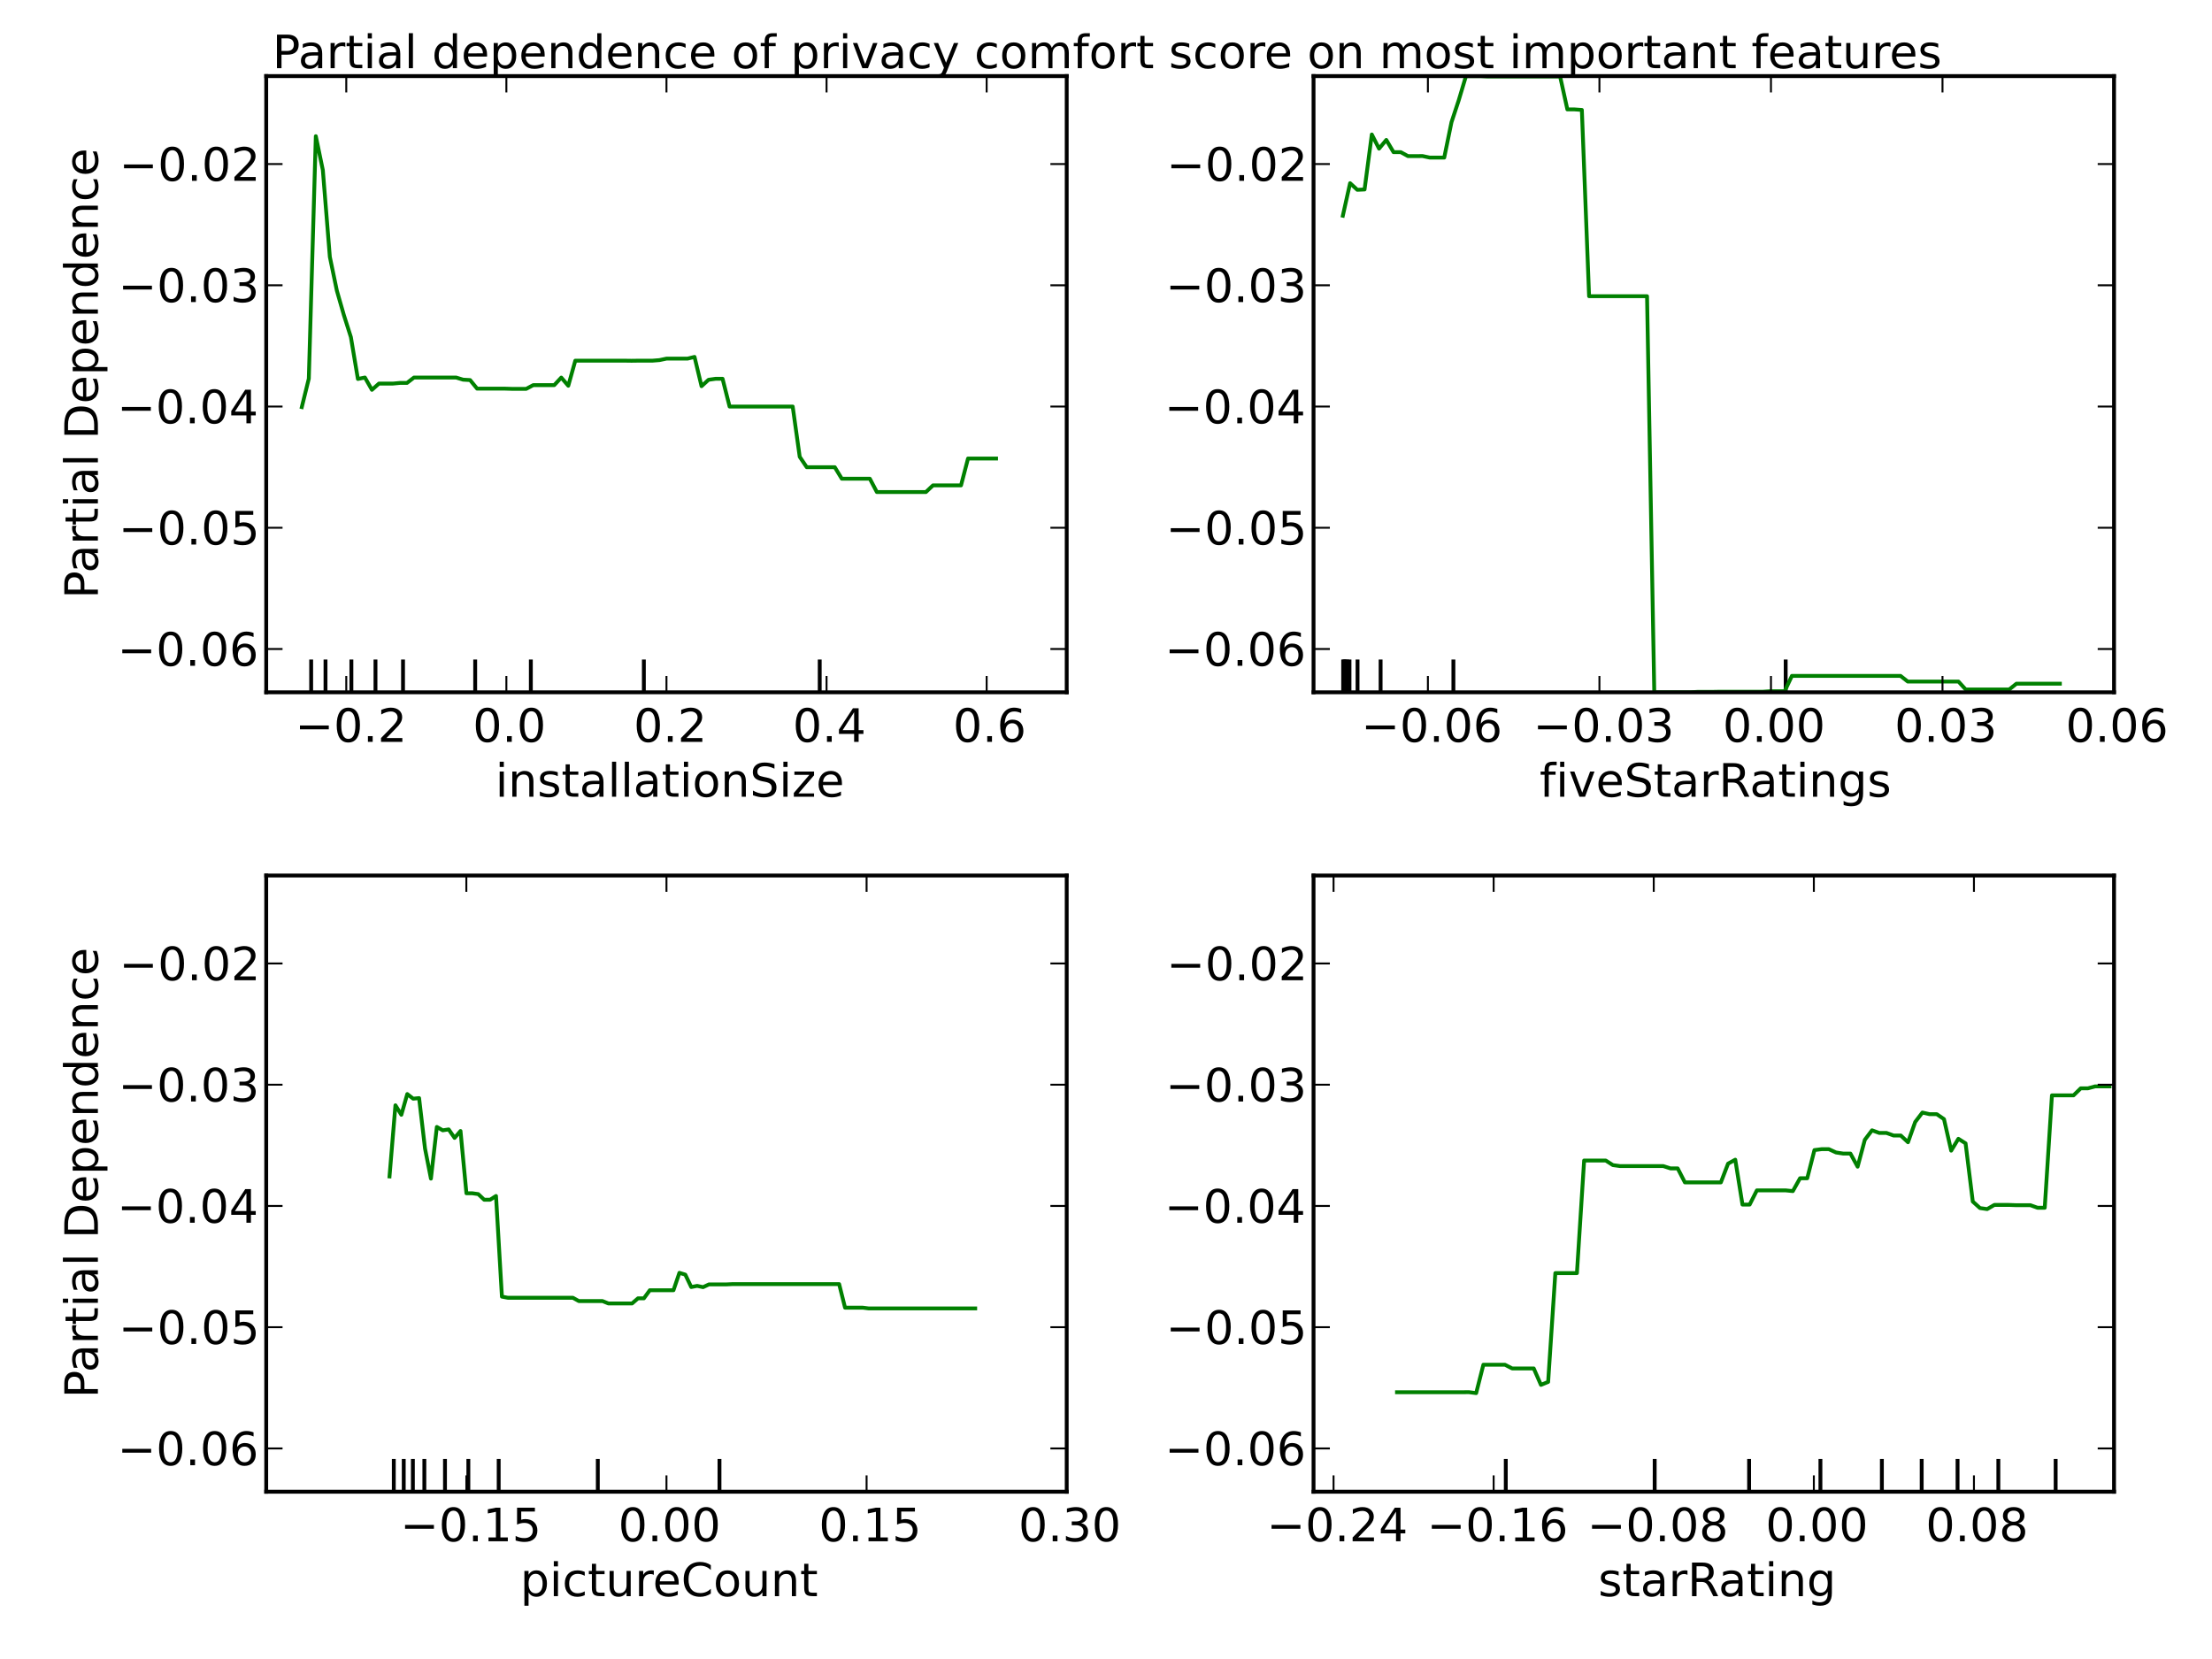 <?xml version="1.0" encoding="utf-8" standalone="no"?>
<!DOCTYPE svg PUBLIC "-//W3C//DTD SVG 1.1//EN"
  "http://www.w3.org/Graphics/SVG/1.1/DTD/svg11.dtd">
<!-- Created with matplotlib (http://matplotlib.sourceforge.net/) -->
<svg height="432pt" version="1.1" viewBox="0 0 576 432" width="576pt" xmlns="http://www.w3.org/2000/svg" xmlns:xlink="http://www.w3.org/1999/xlink">
 <defs>
  <style type="text/css">
*{stroke-linecap:square;stroke-linejoin:round;}
  </style>
 </defs>
 <g id="figure_1">
  <g id="patch_1">
   <path d="
M0 432
L576 432
L576 0
L0 0
z
" style="fill:#ffffff;"/>
  </g>
  <g id="axes_1">
   <g id="patch_2">
    <path d="
M69.323 180.27
L277.769 180.27
L277.769 19.815
L69.323 19.815
z
" style="fill:#ffffff;"/>
   </g>
   <g id="LineCollection_1">
    <defs>
     <path d="
M81.027 -251.73
L81.027 -259.753" id="C0_0_0dee38a149"/>
     <path d="
M84.761 -251.73
L84.761 -259.753" id="C0_1_13bdc85ed8"/>
     <path d="
M91.501 -251.73
L91.501 -259.753" id="C0_2_5f55f32ca5"/>
     <path d="
M97.774 -251.73
L97.774 -259.753" id="C0_3_0c63c105fa"/>
     <path d="
M104.947 -251.73
L104.947 -259.753" id="C0_4_0b96058d76"/>
     <path d="
M123.737 -251.73
L123.737 -259.753" id="C0_5_2b51331579"/>
     <path d="
M138.231 -251.73
L138.231 -259.753" id="C0_6_187285bec6"/>
     <path d="
M167.661 -251.73
L167.661 -259.753" id="C0_7_12af9a715a"/>
     <path d="
M213.454 -251.73
L213.454 -259.753" id="C0_8_30d2b72cec"/>
    </defs>
    <g clip-path="url(#p6bf946dc15)">
     <use style="fill:none;stroke:#000000;stroke-linecap:butt;" x="0" xlink:href="#C0_0_0dee38a149" y="432.0"/>
    </g>
    <g clip-path="url(#p6bf946dc15)">
     <use style="fill:none;stroke:#000000;stroke-linecap:butt;" x="0" xlink:href="#C0_1_13bdc85ed8" y="432.0"/>
    </g>
    <g clip-path="url(#p6bf946dc15)">
     <use style="fill:none;stroke:#000000;stroke-linecap:butt;" x="0" xlink:href="#C0_2_5f55f32ca5" y="432.0"/>
    </g>
    <g clip-path="url(#p6bf946dc15)">
     <use style="fill:none;stroke:#000000;stroke-linecap:butt;" x="0" xlink:href="#C0_3_0c63c105fa" y="432.0"/>
    </g>
    <g clip-path="url(#p6bf946dc15)">
     <use style="fill:none;stroke:#000000;stroke-linecap:butt;" x="0" xlink:href="#C0_4_0b96058d76" y="432.0"/>
    </g>
    <g clip-path="url(#p6bf946dc15)">
     <use style="fill:none;stroke:#000000;stroke-linecap:butt;" x="0" xlink:href="#C0_5_2b51331579" y="432.0"/>
    </g>
    <g clip-path="url(#p6bf946dc15)">
     <use style="fill:none;stroke:#000000;stroke-linecap:butt;" x="0" xlink:href="#C0_6_187285bec6" y="432.0"/>
    </g>
    <g clip-path="url(#p6bf946dc15)">
     <use style="fill:none;stroke:#000000;stroke-linecap:butt;" x="0" xlink:href="#C0_7_12af9a715a" y="432.0"/>
    </g>
    <g clip-path="url(#p6bf946dc15)">
     <use style="fill:none;stroke:#000000;stroke-linecap:butt;" x="0" xlink:href="#C0_8_30d2b72cec" y="432.0"/>
    </g>
   </g>
   <g id="line2d_1">
    <path clip-path="url(#p6bf946dc15)" d="
M78.587 106.009
L80.413 98.598
L82.239 35.463
L84.065 44.285
L85.891 66.887
L87.717 75.683
L89.543 82.046
L91.37 87.788
L93.196 98.681
L95.022 98.305
L96.848 101.51
L98.674 99.886
L100.5 99.886
L102.327 99.886
L104.153 99.713
L105.979 99.713
L107.805 98.306
L109.631 98.306
L111.457 98.306
L113.283 98.306
L115.11 98.306
L116.936 98.306
L118.762 98.306
L120.588 98.864
L122.414 98.97
L124.24 101.204
L126.066 101.204
L127.893 101.204
L129.719 101.204
L131.545 101.204
L133.371 101.259
L135.197 101.259
L137.023 101.259
L138.85 100.286
L140.676 100.286
L142.502 100.286
L144.328 100.286
L146.154 98.318
L147.98 100.446
L149.806 93.917
L151.633 93.917
L153.459 93.917
L155.285 93.917
L157.111 93.917
L158.937 93.917
L160.763 93.917
L162.589 93.917
L164.416 93.944
L166.242 93.919
L168.068 93.919
L169.894 93.919
L171.72 93.772
L173.546 93.387
L175.373 93.387
L177.199 93.387
L179.025 93.387
L180.851 92.937
L182.677 100.565
L184.503 98.895
L186.329 98.636
L188.156 98.636
L189.982 105.863
L191.808 105.863
L193.634 105.863
L195.46 105.863
L197.286 105.863
L199.113 105.863
L200.939 105.863
L202.765 105.863
L204.591 105.863
L206.417 105.863
L208.243 118.945
L210.069 121.655
L211.896 121.655
L213.722 121.655
L215.548 121.655
L217.374 121.655
L219.2 124.656
L221.026 124.656
L222.852 124.656
L224.679 124.656
L226.505 124.656
L228.331 128.122
L230.157 128.122
L231.983 128.122
L233.809 128.122
L235.636 128.122
L237.462 128.122
L239.288 128.122
L241.114 128.122
L242.94 126.392
L244.766 126.392
L246.592 126.392
L248.419 126.392
L250.245 126.392
L252.071 119.398
L253.897 119.398
L255.723 119.398
L257.549 119.398
L259.376 119.398" style="fill:none;stroke:#008000;"/>
   </g>
   <g id="matplotlib.axis_1">
    <g id="xtick_1">
     <g id="line2d_2">
      <defs>
       <path d="
M0 0
L0 -4" id="m0012dd4eef" style="stroke:#000000;stroke-linecap:butt;stroke-width:0.5;"/>
      </defs>
      <g>
       <use style="stroke:#000000;stroke-linecap:butt;stroke-width:0.5;" x="90.167" xlink:href="#m0012dd4eef" y="180.27"/>
      </g>
     </g>
     <g id="line2d_3">
      <defs>
       <path d="
M0 0
L0 4" id="m476344969c" style="stroke:#000000;stroke-linecap:butt;stroke-width:0.5;"/>
      </defs>
      <g>
       <use style="stroke:#000000;stroke-linecap:butt;stroke-width:0.5;" x="90.167" xlink:href="#m476344969c" y="19.815"/>
      </g>
     </g>
     <g id="text_1">
      <!-- −0.2 -->
      <defs>
       <path d="
M31.781 66.406
Q24.172 66.406 20.328 58.906
Q16.5 51.422 16.5 36.375
Q16.5 21.391 20.328 13.891
Q24.172 6.391 31.781 6.391
Q39.453 6.391 43.281 13.891
Q47.125 21.391 47.125 36.375
Q47.125 51.422 43.281 58.906
Q39.453 66.406 31.781 66.406
M31.781 74.219
Q44.047 74.219 50.516 64.516
Q56.984 54.828 56.984 36.375
Q56.984 17.969 50.516 8.266
Q44.047 -1.422 31.781 -1.422
Q19.531 -1.422 13.062 8.266
Q6.594 17.969 6.594 36.375
Q6.594 54.828 13.062 64.516
Q19.531 74.219 31.781 74.219" id="DejaVuSans-30"/>
       <path d="
M10.688 12.406
L21 12.406
L21 0
L10.688 0
z
" id="DejaVuSans-2e"/>
       <path d="
M19.188 8.297
L53.609 8.297
L53.609 0
L7.328 0
L7.328 8.297
Q12.938 14.109 22.625 23.891
Q32.328 33.688 34.812 36.531
Q39.547 41.844 41.422 45.531
Q43.312 49.219 43.312 52.781
Q43.312 58.594 39.234 62.25
Q35.156 65.922 28.609 65.922
Q23.969 65.922 18.812 64.312
Q13.672 62.703 7.812 59.422
L7.812 69.391
Q13.766 71.781 18.938 73
Q24.125 74.219 28.422 74.219
Q39.75 74.219 46.484 68.547
Q53.219 62.891 53.219 53.422
Q53.219 48.922 51.531 44.891
Q49.859 40.875 45.406 35.406
Q44.188 33.984 37.641 27.219
Q31.109 20.453 19.188 8.297" id="DejaVuSans-32"/>
       <path d="
M10.594 35.5
L73.188 35.5
L73.188 27.203
L10.594 27.203
z
" id="DejaVuSans-2212"/>
      </defs>
      <g transform="translate(76.834 193.176)scale(0.12 -0.12)">
       <use xlink:href="#DejaVuSans-2212"/>
       <use x="83.789" xlink:href="#DejaVuSans-30"/>
       <use x="147.412" xlink:href="#DejaVuSans-2e"/>
       <use x="179.199" xlink:href="#DejaVuSans-32"/>
      </g>
     </g>
    </g>
    <g id="xtick_2">
     <g id="line2d_4">
      <g>
       <use style="stroke:#000000;stroke-linecap:butt;stroke-width:0.5;" x="131.857" xlink:href="#m0012dd4eef" y="180.27"/>
      </g>
     </g>
     <g id="line2d_5">
      <g>
       <use style="stroke:#000000;stroke-linecap:butt;stroke-width:0.5;" x="131.857" xlink:href="#m476344969c" y="19.815"/>
      </g>
     </g>
     <g id="text_2">
      <!-- 0.0 -->
      <g transform="translate(123.109 193.176)scale(0.12 -0.12)">
       <use xlink:href="#DejaVuSans-30"/>
       <use x="63.623" xlink:href="#DejaVuSans-2e"/>
       <use x="95.41" xlink:href="#DejaVuSans-30"/>
      </g>
     </g>
    </g>
    <g id="xtick_3">
     <g id="line2d_6">
      <g>
       <use style="stroke:#000000;stroke-linecap:butt;stroke-width:0.5;" x="173.546" xlink:href="#m0012dd4eef" y="180.27"/>
      </g>
     </g>
     <g id="line2d_7">
      <g>
       <use style="stroke:#000000;stroke-linecap:butt;stroke-width:0.5;" x="173.546" xlink:href="#m476344969c" y="19.815"/>
      </g>
     </g>
     <g id="text_3">
      <!-- 0.2 -->
      <g transform="translate(165.001 193.176)scale(0.12 -0.12)">
       <use xlink:href="#DejaVuSans-30"/>
       <use x="63.623" xlink:href="#DejaVuSans-2e"/>
       <use x="95.41" xlink:href="#DejaVuSans-32"/>
      </g>
     </g>
    </g>
    <g id="xtick_4">
     <g id="line2d_8">
      <g>
       <use style="stroke:#000000;stroke-linecap:butt;stroke-width:0.5;" x="215.235" xlink:href="#m0012dd4eef" y="180.27"/>
      </g>
     </g>
     <g id="line2d_9">
      <g>
       <use style="stroke:#000000;stroke-linecap:butt;stroke-width:0.5;" x="215.235" xlink:href="#m476344969c" y="19.815"/>
      </g>
     </g>
     <g id="text_4">
      <!-- 0.4 -->
      <defs>
       <path d="
M37.797 64.312
L12.891 25.391
L37.797 25.391
z

M35.203 72.906
L47.609 72.906
L47.609 25.391
L58.016 25.391
L58.016 17.188
L47.609 17.188
L47.609 0
L37.797 0
L37.797 17.188
L4.891 17.188
L4.891 26.703
z
" id="DejaVuSans-34"/>
      </defs>
      <g transform="translate(206.426 193.176)scale(0.12 -0.12)">
       <use xlink:href="#DejaVuSans-30"/>
       <use x="63.623" xlink:href="#DejaVuSans-2e"/>
       <use x="95.41" xlink:href="#DejaVuSans-34"/>
      </g>
     </g>
    </g>
    <g id="xtick_5">
     <g id="line2d_10">
      <g>
       <use style="stroke:#000000;stroke-linecap:butt;stroke-width:0.5;" x="256.925" xlink:href="#m0012dd4eef" y="180.27"/>
      </g>
     </g>
     <g id="line2d_11">
      <g>
       <use style="stroke:#000000;stroke-linecap:butt;stroke-width:0.5;" x="256.925" xlink:href="#m476344969c" y="19.815"/>
      </g>
     </g>
     <g id="text_5">
      <!-- 0.6 -->
      <defs>
       <path d="
M33.016 40.375
Q26.375 40.375 22.484 35.828
Q18.609 31.297 18.609 23.391
Q18.609 15.531 22.484 10.953
Q26.375 6.391 33.016 6.391
Q39.656 6.391 43.531 10.953
Q47.406 15.531 47.406 23.391
Q47.406 31.297 43.531 35.828
Q39.656 40.375 33.016 40.375
M52.594 71.297
L52.594 62.312
Q48.875 64.062 45.094 64.984
Q41.312 65.922 37.594 65.922
Q27.828 65.922 22.672 59.328
Q17.531 52.734 16.797 39.406
Q19.672 43.656 24.016 45.922
Q28.375 48.188 33.594 48.188
Q44.578 48.188 50.953 41.516
Q57.328 34.859 57.328 23.391
Q57.328 12.156 50.688 5.359
Q44.047 -1.422 33.016 -1.422
Q20.359 -1.422 13.672 8.266
Q6.984 17.969 6.984 36.375
Q6.984 53.656 15.188 63.938
Q23.391 74.219 37.203 74.219
Q40.922 74.219 44.703 73.484
Q48.484 72.75 52.594 71.297" id="DejaVuSans-36"/>
      </defs>
      <g transform="translate(248.156 193.176)scale(0.12 -0.12)">
       <use xlink:href="#DejaVuSans-30"/>
       <use x="63.623" xlink:href="#DejaVuSans-2e"/>
       <use x="95.41" xlink:href="#DejaVuSans-36"/>
      </g>
     </g>
    </g>
    <g id="text_6">
     <!-- installationSize -->
     <defs>
      <path d="
M30.609 48.391
Q23.391 48.391 19.188 42.75
Q14.984 37.109 14.984 27.297
Q14.984 17.484 19.156 11.844
Q23.344 6.203 30.609 6.203
Q37.797 6.203 41.984 11.859
Q46.188 17.531 46.188 27.297
Q46.188 37.016 41.984 42.703
Q37.797 48.391 30.609 48.391
M30.609 56
Q42.328 56 49.016 48.375
Q55.719 40.766 55.719 27.297
Q55.719 13.875 49.016 6.219
Q42.328 -1.422 30.609 -1.422
Q18.844 -1.422 12.172 6.219
Q5.516 13.875 5.516 27.297
Q5.516 40.766 12.172 48.375
Q18.844 56 30.609 56" id="DejaVuSans-6f"/>
      <path d="
M54.891 33.016
L54.891 0
L45.906 0
L45.906 32.719
Q45.906 40.484 42.875 44.328
Q39.844 48.188 33.797 48.188
Q26.516 48.188 22.312 43.547
Q18.109 38.922 18.109 30.906
L18.109 0
L9.078 0
L9.078 54.688
L18.109 54.688
L18.109 46.188
Q21.344 51.125 25.703 53.562
Q30.078 56 35.797 56
Q45.219 56 50.047 50.172
Q54.891 44.344 54.891 33.016" id="DejaVuSans-6e"/>
      <path d="
M5.516 54.688
L48.188 54.688
L48.188 46.484
L14.406 7.172
L48.188 7.172
L48.188 0
L4.297 0
L4.297 8.203
L38.094 47.516
L5.516 47.516
z
" id="DejaVuSans-7a"/>
      <path d="
M9.422 75.984
L18.406 75.984
L18.406 0
L9.422 0
z
" id="DejaVuSans-6c"/>
      <path d="
M9.422 54.688
L18.406 54.688
L18.406 0
L9.422 0
z

M9.422 75.984
L18.406 75.984
L18.406 64.594
L9.422 64.594
z
" id="DejaVuSans-69"/>
      <path d="
M53.516 70.516
L53.516 60.891
Q47.906 63.578 42.922 64.891
Q37.938 66.219 33.297 66.219
Q25.25 66.219 20.875 63.094
Q16.5 59.969 16.5 54.203
Q16.5 49.359 19.406 46.891
Q22.312 44.438 30.422 42.922
L36.375 41.703
Q47.406 39.594 52.656 34.297
Q57.906 29 57.906 20.125
Q57.906 9.516 50.797 4.047
Q43.703 -1.422 29.984 -1.422
Q24.812 -1.422 18.969 -0.25
Q13.141 0.922 6.891 3.219
L6.891 13.375
Q12.891 10.016 18.656 8.297
Q24.422 6.594 29.984 6.594
Q38.422 6.594 43.016 9.906
Q47.609 13.234 47.609 19.391
Q47.609 24.75 44.312 27.781
Q41.016 30.812 33.5 32.328
L27.484 33.5
Q16.453 35.688 11.516 40.375
Q6.594 45.062 6.594 53.422
Q6.594 63.094 13.406 68.656
Q20.219 74.219 32.172 74.219
Q37.312 74.219 42.625 73.281
Q47.953 72.359 53.516 70.516" id="DejaVuSans-53"/>
      <path d="
M18.312 70.219
L18.312 54.688
L36.812 54.688
L36.812 47.703
L18.312 47.703
L18.312 18.016
Q18.312 11.328 20.141 9.422
Q21.969 7.516 27.594 7.516
L36.812 7.516
L36.812 0
L27.594 0
Q17.188 0 13.234 3.875
Q9.281 7.766 9.281 18.016
L9.281 47.703
L2.688 47.703
L2.688 54.688
L9.281 54.688
L9.281 70.219
z
" id="DejaVuSans-74"/>
      <path d="
M56.203 29.594
L56.203 25.203
L14.891 25.203
Q15.484 15.922 20.484 11.062
Q25.484 6.203 34.422 6.203
Q39.594 6.203 44.453 7.469
Q49.312 8.734 54.109 11.281
L54.109 2.781
Q49.266 0.734 44.188 -0.344
Q39.109 -1.422 33.891 -1.422
Q20.797 -1.422 13.156 6.188
Q5.516 13.812 5.516 26.812
Q5.516 40.234 12.766 48.109
Q20.016 56 32.328 56
Q43.359 56 49.781 48.891
Q56.203 41.797 56.203 29.594
M47.219 32.234
Q47.125 39.594 43.094 43.984
Q39.062 48.391 32.422 48.391
Q24.906 48.391 20.391 44.141
Q15.875 39.891 15.188 32.172
z
" id="DejaVuSans-65"/>
      <path d="
M44.281 53.078
L44.281 44.578
Q40.484 46.531 36.375 47.5
Q32.281 48.484 27.875 48.484
Q21.188 48.484 17.844 46.438
Q14.5 44.391 14.5 40.281
Q14.5 37.156 16.891 35.375
Q19.281 33.594 26.516 31.984
L29.594 31.297
Q39.156 29.25 43.188 25.516
Q47.219 21.781 47.219 15.094
Q47.219 7.469 41.188 3.016
Q35.156 -1.422 24.609 -1.422
Q20.219 -1.422 15.453 -0.562
Q10.688 0.297 5.422 2
L5.422 11.281
Q10.406 8.688 15.234 7.391
Q20.062 6.109 24.812 6.109
Q31.156 6.109 34.562 8.281
Q37.984 10.453 37.984 14.406
Q37.984 18.062 35.516 20.016
Q33.062 21.969 24.703 23.781
L21.578 24.516
Q13.234 26.266 9.516 29.906
Q5.812 33.547 5.812 39.891
Q5.812 47.609 11.281 51.797
Q16.75 56 26.812 56
Q31.781 56 36.172 55.266
Q40.578 54.547 44.281 53.078" id="DejaVuSans-73"/>
      <path d="
M34.281 27.484
Q23.391 27.484 19.188 25
Q14.984 22.516 14.984 16.5
Q14.984 11.719 18.141 8.906
Q21.297 6.109 26.703 6.109
Q34.188 6.109 38.703 11.406
Q43.219 16.703 43.219 25.484
L43.219 27.484
z

M52.203 31.203
L52.203 0
L43.219 0
L43.219 8.297
Q40.141 3.328 35.547 0.953
Q30.953 -1.422 24.312 -1.422
Q15.922 -1.422 10.953 3.297
Q6 8.016 6 15.922
Q6 25.141 12.172 29.828
Q18.359 34.516 30.609 34.516
L43.219 34.516
L43.219 35.406
Q43.219 41.609 39.141 45
Q35.062 48.391 27.688 48.391
Q23 48.391 18.547 47.266
Q14.109 46.141 10.016 43.891
L10.016 52.203
Q14.938 54.109 19.578 55.047
Q24.219 56 28.609 56
Q40.484 56 46.344 49.844
Q52.203 43.703 52.203 31.203" id="DejaVuSans-61"/>
     </defs>
     <g transform="translate(128.986 207.465)scale(0.12 -0.12)">
      <use xlink:href="#DejaVuSans-69"/>
      <use x="27.783" xlink:href="#DejaVuSans-6e"/>
      <use x="91.162" xlink:href="#DejaVuSans-73"/>
      <use x="143.262" xlink:href="#DejaVuSans-74"/>
      <use x="182.471" xlink:href="#DejaVuSans-61"/>
      <use x="243.75" xlink:href="#DejaVuSans-6c"/>
      <use x="271.533" xlink:href="#DejaVuSans-6c"/>
      <use x="299.316" xlink:href="#DejaVuSans-61"/>
      <use x="360.596" xlink:href="#DejaVuSans-74"/>
      <use x="399.805" xlink:href="#DejaVuSans-69"/>
      <use x="427.588" xlink:href="#DejaVuSans-6f"/>
      <use x="488.77" xlink:href="#DejaVuSans-6e"/>
      <use x="552.148" xlink:href="#DejaVuSans-53"/>
      <use x="615.625" xlink:href="#DejaVuSans-69"/>
      <use x="643.408" xlink:href="#DejaVuSans-7a"/>
      <use x="695.898" xlink:href="#DejaVuSans-65"/>
     </g>
    </g>
   </g>
   <g id="matplotlib.axis_2">
    <g id="ytick_1">
     <g id="line2d_12">
      <defs>
       <path d="
M0 0
L4 0" id="me8a85f7bf6" style="stroke:#000000;stroke-linecap:butt;stroke-width:0.5;"/>
      </defs>
      <g>
       <use style="stroke:#000000;stroke-linecap:butt;stroke-width:0.5;" x="69.323" xlink:href="#me8a85f7bf6" y="169"/>
      </g>
     </g>
     <g id="line2d_13">
      <defs>
       <path d="
M0 0
L-4 0" id="m1a32005dea" style="stroke:#000000;stroke-linecap:butt;stroke-width:0.5;"/>
      </defs>
      <g>
       <use style="stroke:#000000;stroke-linecap:butt;stroke-width:0.5;" x="277.769" xlink:href="#m1a32005dea" y="169"/>
      </g>
     </g>
     <g id="text_7">
      <!-- −0.06 -->
      <g transform="translate(30.575 173.368)scale(0.12 -0.12)">
       <use xlink:href="#DejaVuSans-2212"/>
       <use x="83.789" xlink:href="#DejaVuSans-30"/>
       <use x="147.412" xlink:href="#DejaVuSans-2e"/>
       <use x="179.199" xlink:href="#DejaVuSans-30"/>
       <use x="242.822" xlink:href="#DejaVuSans-36"/>
      </g>
     </g>
    </g>
    <g id="ytick_2">
     <g id="line2d_14">
      <g>
       <use style="stroke:#000000;stroke-linecap:butt;stroke-width:0.5;" x="69.323" xlink:href="#me8a85f7bf6" y="137.429"/>
      </g>
     </g>
     <g id="line2d_15">
      <g>
       <use style="stroke:#000000;stroke-linecap:butt;stroke-width:0.5;" x="277.769" xlink:href="#m1a32005dea" y="137.429"/>
      </g>
     </g>
     <g id="text_8">
      <!-- −0.05 -->
      <defs>
       <path d="
M10.797 72.906
L49.516 72.906
L49.516 64.594
L19.828 64.594
L19.828 46.734
Q21.969 47.469 24.109 47.828
Q26.266 48.188 28.422 48.188
Q40.625 48.188 47.75 41.5
Q54.891 34.812 54.891 23.391
Q54.891 11.625 47.562 5.094
Q40.234 -1.422 26.906 -1.422
Q22.312 -1.422 17.547 -0.641
Q12.797 0.141 7.719 1.703
L7.719 11.625
Q12.109 9.234 16.797 8.062
Q21.484 6.891 26.703 6.891
Q35.156 6.891 40.078 11.328
Q45.016 15.766 45.016 23.391
Q45.016 31 40.078 35.438
Q35.156 39.891 26.703 39.891
Q22.75 39.891 18.812 39.016
Q14.891 38.141 10.797 36.281
z
" id="DejaVuSans-35"/>
      </defs>
      <g transform="translate(30.867 141.797)scale(0.12 -0.12)">
       <use xlink:href="#DejaVuSans-2212"/>
       <use x="83.789" xlink:href="#DejaVuSans-30"/>
       <use x="147.412" xlink:href="#DejaVuSans-2e"/>
       <use x="179.199" xlink:href="#DejaVuSans-30"/>
       <use x="242.822" xlink:href="#DejaVuSans-35"/>
      </g>
     </g>
    </g>
    <g id="ytick_3">
     <g id="line2d_16">
      <g>
       <use style="stroke:#000000;stroke-linecap:butt;stroke-width:0.5;" x="69.323" xlink:href="#me8a85f7bf6" y="105.858"/>
      </g>
     </g>
     <g id="line2d_17">
      <g>
       <use style="stroke:#000000;stroke-linecap:butt;stroke-width:0.5;" x="277.769" xlink:href="#m1a32005dea" y="105.858"/>
      </g>
     </g>
     <g id="text_9">
      <!-- −0.04 -->
      <g transform="translate(30.492 110.226)scale(0.12 -0.12)">
       <use xlink:href="#DejaVuSans-2212"/>
       <use x="83.789" xlink:href="#DejaVuSans-30"/>
       <use x="147.412" xlink:href="#DejaVuSans-2e"/>
       <use x="179.199" xlink:href="#DejaVuSans-30"/>
       <use x="242.822" xlink:href="#DejaVuSans-34"/>
      </g>
     </g>
    </g>
    <g id="ytick_4">
     <g id="line2d_18">
      <g>
       <use style="stroke:#000000;stroke-linecap:butt;stroke-width:0.5;" x="69.323" xlink:href="#me8a85f7bf6" y="74.288"/>
      </g>
     </g>
     <g id="line2d_19">
      <g>
       <use style="stroke:#000000;stroke-linecap:butt;stroke-width:0.5;" x="277.769" xlink:href="#m1a32005dea" y="74.288"/>
      </g>
     </g>
     <g id="text_10">
      <!-- −0.03 -->
      <defs>
       <path d="
M40.578 39.312
Q47.656 37.797 51.625 33
Q55.609 28.219 55.609 21.188
Q55.609 10.406 48.188 4.484
Q40.766 -1.422 27.094 -1.422
Q22.516 -1.422 17.656 -0.516
Q12.797 0.391 7.625 2.203
L7.625 11.719
Q11.719 9.328 16.594 8.109
Q21.484 6.891 26.812 6.891
Q36.078 6.891 40.938 10.547
Q45.797 14.203 45.797 21.188
Q45.797 27.641 41.281 31.266
Q36.766 34.906 28.719 34.906
L20.219 34.906
L20.219 43.016
L29.109 43.016
Q36.375 43.016 40.234 45.922
Q44.094 48.828 44.094 54.297
Q44.094 59.906 40.109 62.906
Q36.141 65.922 28.719 65.922
Q24.656 65.922 20.016 65.031
Q15.375 64.156 9.812 62.312
L9.812 71.094
Q15.438 72.656 20.344 73.438
Q25.25 74.219 29.594 74.219
Q40.828 74.219 47.359 69.109
Q53.906 64.016 53.906 55.328
Q53.906 49.266 50.438 45.094
Q46.969 40.922 40.578 39.312" id="DejaVuSans-33"/>
      </defs>
      <g transform="translate(30.781 78.655)scale(0.12 -0.12)">
       <use xlink:href="#DejaVuSans-2212"/>
       <use x="83.789" xlink:href="#DejaVuSans-30"/>
       <use x="147.412" xlink:href="#DejaVuSans-2e"/>
       <use x="179.199" xlink:href="#DejaVuSans-30"/>
       <use x="242.822" xlink:href="#DejaVuSans-33"/>
      </g>
     </g>
    </g>
    <g id="ytick_5">
     <g id="line2d_20">
      <g>
       <use style="stroke:#000000;stroke-linecap:butt;stroke-width:0.5;" x="69.323" xlink:href="#me8a85f7bf6" y="42.717"/>
      </g>
     </g>
     <g id="line2d_21">
      <g>
       <use style="stroke:#000000;stroke-linecap:butt;stroke-width:0.5;" x="277.769" xlink:href="#m1a32005dea" y="42.717"/>
      </g>
     </g>
     <g id="text_11">
      <!-- −0.02 -->
      <g transform="translate(31.021 47.084)scale(0.12 -0.12)">
       <use xlink:href="#DejaVuSans-2212"/>
       <use x="83.789" xlink:href="#DejaVuSans-30"/>
       <use x="147.412" xlink:href="#DejaVuSans-2e"/>
       <use x="179.199" xlink:href="#DejaVuSans-30"/>
       <use x="242.822" xlink:href="#DejaVuSans-32"/>
      </g>
     </g>
    </g>
    <g id="text_12">
     <!-- Partial Dependence -->
     <defs>
      <path d="
M48.781 52.594
L48.781 44.188
Q44.969 46.297 41.141 47.344
Q37.312 48.391 33.406 48.391
Q24.656 48.391 19.812 42.844
Q14.984 37.312 14.984 27.297
Q14.984 17.281 19.812 11.734
Q24.656 6.203 33.406 6.203
Q37.312 6.203 41.141 7.25
Q44.969 8.297 48.781 10.406
L48.781 2.094
Q45.016 0.344 40.984 -0.531
Q36.969 -1.422 32.422 -1.422
Q20.062 -1.422 12.781 6.344
Q5.516 14.109 5.516 27.297
Q5.516 40.672 12.859 48.328
Q20.219 56 33.016 56
Q37.156 56 41.109 55.141
Q45.062 54.297 48.781 52.594" id="DejaVuSans-63"/>
      <path d="
M19.672 64.797
L19.672 8.109
L31.594 8.109
Q46.688 8.109 53.688 14.938
Q60.688 21.781 60.688 36.531
Q60.688 51.172 53.688 57.984
Q46.688 64.797 31.594 64.797
z

M9.812 72.906
L30.078 72.906
Q51.266 72.906 61.172 64.094
Q71.094 55.281 71.094 36.531
Q71.094 17.672 61.125 8.828
Q51.172 0 30.078 0
L9.812 0
z
" id="DejaVuSans-44"/>
      <path id="DejaVuSans-20"/>
      <path d="
M45.406 46.391
L45.406 75.984
L54.391 75.984
L54.391 0
L45.406 0
L45.406 8.203
Q42.578 3.328 38.25 0.953
Q33.938 -1.422 27.875 -1.422
Q17.969 -1.422 11.734 6.484
Q5.516 14.406 5.516 27.297
Q5.516 40.188 11.734 48.094
Q17.969 56 27.875 56
Q33.938 56 38.25 53.625
Q42.578 51.266 45.406 46.391
M14.797 27.297
Q14.797 17.391 18.875 11.75
Q22.953 6.109 30.078 6.109
Q37.203 6.109 41.297 11.75
Q45.406 17.391 45.406 27.297
Q45.406 37.203 41.297 42.844
Q37.203 48.484 30.078 48.484
Q22.953 48.484 18.875 42.844
Q14.797 37.203 14.797 27.297" id="DejaVuSans-64"/>
      <path d="
M19.672 64.797
L19.672 37.406
L32.078 37.406
Q38.969 37.406 42.719 40.969
Q46.484 44.531 46.484 51.125
Q46.484 57.672 42.719 61.234
Q38.969 64.797 32.078 64.797
z

M9.812 72.906
L32.078 72.906
Q44.344 72.906 50.609 67.359
Q56.891 61.812 56.891 51.125
Q56.891 40.328 50.609 34.812
Q44.344 29.297 32.078 29.297
L19.672 29.297
L19.672 0
L9.812 0
z
" id="DejaVuSans-50"/>
      <path d="
M18.109 8.203
L18.109 -20.797
L9.078 -20.797
L9.078 54.688
L18.109 54.688
L18.109 46.391
Q20.953 51.266 25.266 53.625
Q29.594 56 35.594 56
Q45.562 56 51.781 48.094
Q58.016 40.188 58.016 27.297
Q58.016 14.406 51.781 6.484
Q45.562 -1.422 35.594 -1.422
Q29.594 -1.422 25.266 0.953
Q20.953 3.328 18.109 8.203
M48.688 27.297
Q48.688 37.203 44.609 42.844
Q40.531 48.484 33.406 48.484
Q26.266 48.484 22.188 42.844
Q18.109 37.203 18.109 27.297
Q18.109 17.391 22.188 11.75
Q26.266 6.109 33.406 6.109
Q40.531 6.109 44.609 11.75
Q48.688 17.391 48.688 27.297" id="DejaVuSans-70"/>
      <path d="
M41.109 46.297
Q39.594 47.172 37.812 47.578
Q36.031 48 33.891 48
Q26.266 48 22.188 43.047
Q18.109 38.094 18.109 28.812
L18.109 0
L9.078 0
L9.078 54.688
L18.109 54.688
L18.109 46.188
Q20.953 51.172 25.484 53.578
Q30.031 56 36.531 56
Q37.453 56 38.578 55.875
Q39.703 55.766 41.062 55.516
z
" id="DejaVuSans-72"/>
     </defs>
     <g transform="translate(25.492 155.898)rotate(-90.0)scale(0.12 -0.12)">
      <use xlink:href="#DejaVuSans-50"/>
      <use x="55.803" xlink:href="#DejaVuSans-61"/>
      <use x="117.082" xlink:href="#DejaVuSans-72"/>
      <use x="158.195" xlink:href="#DejaVuSans-74"/>
      <use x="197.404" xlink:href="#DejaVuSans-69"/>
      <use x="225.188" xlink:href="#DejaVuSans-61"/>
      <use x="286.467" xlink:href="#DejaVuSans-6c"/>
      <use x="314.25" xlink:href="#DejaVuSans-20"/>
      <use x="346.037" xlink:href="#DejaVuSans-44"/>
      <use x="423.039" xlink:href="#DejaVuSans-65"/>
      <use x="484.562" xlink:href="#DejaVuSans-70"/>
      <use x="548.039" xlink:href="#DejaVuSans-65"/>
      <use x="609.562" xlink:href="#DejaVuSans-6e"/>
      <use x="672.941" xlink:href="#DejaVuSans-64"/>
      <use x="736.418" xlink:href="#DejaVuSans-65"/>
      <use x="797.941" xlink:href="#DejaVuSans-6e"/>
      <use x="861.32" xlink:href="#DejaVuSans-63"/>
      <use x="916.301" xlink:href="#DejaVuSans-65"/>
     </g>
    </g>
   </g>
   <g id="patch_3">
    <path d="
M69.323 19.815
L277.769 19.815" style="fill:none;stroke:#000000;"/>
   </g>
   <g id="patch_4">
    <path d="
M277.769 180.27
L277.769 19.815" style="fill:none;stroke:#000000;"/>
   </g>
   <g id="patch_5">
    <path d="
M69.323 180.27
L277.769 180.27" style="fill:none;stroke:#000000;"/>
   </g>
   <g id="patch_6">
    <path d="
M69.323 180.27
L69.323 19.815" style="fill:none;stroke:#000000;"/>
   </g>
  </g>
  <g id="axes_2">
   <g id="patch_7">
    <path d="
M342.042 180.27
L550.489 180.27
L550.489 19.815
L342.042 19.815
z
" style="fill:#ffffff;"/>
   </g>
   <g id="LineCollection_2">
    <defs>
     <path d="
M349.756 -251.73
L349.756 -259.753" id="C1_0_711b8d3106"/>
     <path d="
M350.082 -251.73
L350.082 -259.753" id="C1_1_2fb10e101f"/>
     <path d="
M350.335 -251.73
L350.335 -259.753" id="C1_2_da17312367"/>
     <path d="
M350.722 -251.73
L350.722 -259.753" id="C1_3_177a2bb75a"/>
     <path d="
M351.404 -251.73
L351.404 -259.753" id="C1_4_c10581de5e"/>
     <path d="
M353.5 -251.73
L353.5 -259.753" id="C1_5_f2059ca822"/>
     <path d="
M359.508 -251.73
L359.508 -259.753" id="C1_6_9c519ef557"/>
     <path d="
M378.461 -251.73
L378.461 -259.753" id="C1_7_9274be1c87"/>
     <path d="
M464.988 -251.73
L464.988 -259.753" id="C1_8_e538848736"/>
    </defs>
    <g clip-path="url(#pc9bdf88573)">
     <use style="fill:none;stroke:#000000;stroke-linecap:butt;" x="0" xlink:href="#C1_0_711b8d3106" y="432.0"/>
    </g>
    <g clip-path="url(#pc9bdf88573)">
     <use style="fill:none;stroke:#000000;stroke-linecap:butt;" x="0" xlink:href="#C1_1_2fb10e101f" y="432.0"/>
    </g>
    <g clip-path="url(#pc9bdf88573)">
     <use style="fill:none;stroke:#000000;stroke-linecap:butt;" x="0" xlink:href="#C1_2_da17312367" y="432.0"/>
    </g>
    <g clip-path="url(#pc9bdf88573)">
     <use style="fill:none;stroke:#000000;stroke-linecap:butt;" x="0" xlink:href="#C1_3_177a2bb75a" y="432.0"/>
    </g>
    <g clip-path="url(#pc9bdf88573)">
     <use style="fill:none;stroke:#000000;stroke-linecap:butt;" x="0" xlink:href="#C1_4_c10581de5e" y="432.0"/>
    </g>
    <g clip-path="url(#pc9bdf88573)">
     <use style="fill:none;stroke:#000000;stroke-linecap:butt;" x="0" xlink:href="#C1_5_f2059ca822" y="432.0"/>
    </g>
    <g clip-path="url(#pc9bdf88573)">
     <use style="fill:none;stroke:#000000;stroke-linecap:butt;" x="0" xlink:href="#C1_6_9c519ef557" y="432.0"/>
    </g>
    <g clip-path="url(#pc9bdf88573)">
     <use style="fill:none;stroke:#000000;stroke-linecap:butt;" x="0" xlink:href="#C1_7_9274be1c87" y="432.0"/>
    </g>
    <g clip-path="url(#pc9bdf88573)">
     <use style="fill:none;stroke:#000000;stroke-linecap:butt;" x="0" xlink:href="#C1_8_e538848736" y="432.0"/>
    </g>
   </g>
   <g id="line2d_22">
    <path clip-path="url(#pc9bdf88573)" d="
M349.671 56.172
L351.557 47.701
L353.443 49.429
L355.329 49.338
L357.216 35.017
L359.102 38.703
L360.988 36.44
L362.874 39.623
L364.76 39.623
L366.646 40.656
L368.532 40.656
L370.418 40.635
L372.304 41.035
L374.19 41.035
L376.076 41.035
L377.962 31.829
L379.848 26.116
L381.734 19.815
L383.62 19.815
L385.506 19.815
L387.392 19.916
L389.278 19.916
L391.164 19.916
L393.05 19.916
L394.936 19.916
L396.822 19.916
L398.708 19.916
L400.594 19.916
L402.48 19.916
L404.366 19.916
L406.252 19.916
L408.138 28.491
L410.024 28.491
L411.91 28.623
L413.796 77.131
L415.682 77.131
L417.568 77.131
L419.454 77.131
L421.34 77.131
L423.226 77.131
L425.112 77.131
L426.998 77.131
L428.884 77.131
L430.77 180.27
L432.656 180.27
L434.542 180.27
L436.428 180.27
L438.314 180.27
L440.2 180.27
L442.086 180.167
L443.972 180.167
L445.858 180.167
L447.744 180.131
L449.63 180.131
L451.516 180.131
L453.402 180.131
L455.288 180.131
L457.174 180.131
L459.06 180.131
L460.946 179.999
L462.832 179.999
L464.718 179.999
L466.604 175.999
L468.49 175.999
L470.376 175.999
L472.262 175.999
L474.148 175.999
L476.034 175.999
L477.92 175.999
L479.806 175.999
L481.692 175.999
L483.578 175.999
L485.464 175.999
L487.35 175.999
L489.236 175.999
L491.122 175.999
L493.008 175.999
L494.894 175.999
L496.78 177.478
L498.666 177.478
L500.552 177.478
L502.438 177.478
L504.324 177.478
L506.21 177.478
L508.096 177.478
L509.982 177.478
L511.868 179.543
L513.754 179.543
L515.64 179.543
L517.526 179.543
L519.412 179.543
L521.298 179.543
L523.184 179.543
L525.07 178.034
L526.956 178.034
L528.842 178.034
L530.728 178.034
L532.614 178.034
L534.5 178.034
L536.386 178.034" style="fill:none;stroke:#008000;"/>
   </g>
   <g id="matplotlib.axis_3">
    <g id="xtick_6">
     <g id="line2d_23">
      <g>
       <use style="stroke:#000000;stroke-linecap:butt;stroke-width:0.5;" x="371.821" xlink:href="#m0012dd4eef" y="180.27"/>
      </g>
     </g>
     <g id="line2d_24">
      <g>
       <use style="stroke:#000000;stroke-linecap:butt;stroke-width:0.5;" x="371.821" xlink:href="#m476344969c" y="19.815"/>
      </g>
     </g>
     <g id="text_13">
      <!-- −0.06 -->
      <g transform="translate(354.447 193.176)scale(0.12 -0.12)">
       <use xlink:href="#DejaVuSans-2212"/>
       <use x="83.789" xlink:href="#DejaVuSans-30"/>
       <use x="147.412" xlink:href="#DejaVuSans-2e"/>
       <use x="179.199" xlink:href="#DejaVuSans-30"/>
       <use x="242.822" xlink:href="#DejaVuSans-36"/>
      </g>
     </g>
    </g>
    <g id="xtick_7">
     <g id="line2d_25">
      <g>
       <use style="stroke:#000000;stroke-linecap:butt;stroke-width:0.5;" x="416.488" xlink:href="#m0012dd4eef" y="180.27"/>
      </g>
     </g>
     <g id="line2d_26">
      <g>
       <use style="stroke:#000000;stroke-linecap:butt;stroke-width:0.5;" x="416.488" xlink:href="#m476344969c" y="19.815"/>
      </g>
     </g>
     <g id="text_14">
      <!-- −0.03 -->
      <g transform="translate(399.217 193.176)scale(0.12 -0.12)">
       <use xlink:href="#DejaVuSans-2212"/>
       <use x="83.789" xlink:href="#DejaVuSans-30"/>
       <use x="147.412" xlink:href="#DejaVuSans-2e"/>
       <use x="179.199" xlink:href="#DejaVuSans-30"/>
       <use x="242.822" xlink:href="#DejaVuSans-33"/>
      </g>
     </g>
    </g>
    <g id="xtick_8">
     <g id="line2d_27">
      <g>
       <use style="stroke:#000000;stroke-linecap:butt;stroke-width:0.5;" x="461.155" xlink:href="#m0012dd4eef" y="180.27"/>
      </g>
     </g>
     <g id="line2d_28">
      <g>
       <use style="stroke:#000000;stroke-linecap:butt;stroke-width:0.5;" x="461.155" xlink:href="#m476344969c" y="19.815"/>
      </g>
     </g>
     <g id="text_15">
      <!-- 0.00 -->
      <g transform="translate(448.59 193.176)scale(0.12 -0.12)">
       <use xlink:href="#DejaVuSans-30"/>
       <use x="63.623" xlink:href="#DejaVuSans-2e"/>
       <use x="95.41" xlink:href="#DejaVuSans-30"/>
       <use x="159.033" xlink:href="#DejaVuSans-30"/>
      </g>
     </g>
    </g>
    <g id="xtick_9">
     <g id="line2d_29">
      <g>
       <use style="stroke:#000000;stroke-linecap:butt;stroke-width:0.5;" x="505.822" xlink:href="#m0012dd4eef" y="180.27"/>
      </g>
     </g>
     <g id="line2d_30">
      <g>
       <use style="stroke:#000000;stroke-linecap:butt;stroke-width:0.5;" x="505.822" xlink:href="#m476344969c" y="19.815"/>
      </g>
     </g>
     <g id="text_16">
      <!-- 0.03 -->
      <g transform="translate(493.339 193.176)scale(0.12 -0.12)">
       <use xlink:href="#DejaVuSans-30"/>
       <use x="63.623" xlink:href="#DejaVuSans-2e"/>
       <use x="95.41" xlink:href="#DejaVuSans-30"/>
       <use x="159.033" xlink:href="#DejaVuSans-33"/>
      </g>
     </g>
    </g>
    <g id="xtick_10">
     <g id="line2d_31">
      <g>
       <use style="stroke:#000000;stroke-linecap:butt;stroke-width:0.5;" x="550.489" xlink:href="#m0012dd4eef" y="180.27"/>
      </g>
     </g>
     <g id="line2d_32">
      <g>
       <use style="stroke:#000000;stroke-linecap:butt;stroke-width:0.5;" x="550.489" xlink:href="#m476344969c" y="19.815"/>
      </g>
     </g>
     <g id="text_17">
      <!-- 0.06 -->
      <g transform="translate(537.903 193.176)scale(0.12 -0.12)">
       <use xlink:href="#DejaVuSans-30"/>
       <use x="63.623" xlink:href="#DejaVuSans-2e"/>
       <use x="95.41" xlink:href="#DejaVuSans-30"/>
       <use x="159.033" xlink:href="#DejaVuSans-36"/>
      </g>
     </g>
    </g>
    <g id="text_18">
     <!-- fiveStarRatings -->
     <defs>
      <path d="
M37.109 75.984
L37.109 68.5
L28.516 68.5
Q23.688 68.5 21.797 66.547
Q19.922 64.594 19.922 59.516
L19.922 54.688
L34.719 54.688
L34.719 47.703
L19.922 47.703
L19.922 0
L10.891 0
L10.891 47.703
L2.297 47.703
L2.297 54.688
L10.891 54.688
L10.891 58.5
Q10.891 67.625 15.141 71.797
Q19.391 75.984 28.609 75.984
z
" id="DejaVuSans-66"/>
      <path d="
M44.391 34.188
Q47.562 33.109 50.562 29.594
Q53.562 26.078 56.594 19.922
L66.609 0
L56 0
L46.688 18.703
Q43.062 26.031 39.672 28.422
Q36.281 30.812 30.422 30.812
L19.672 30.812
L19.672 0
L9.812 0
L9.812 72.906
L32.078 72.906
Q44.578 72.906 50.734 67.672
Q56.891 62.453 56.891 51.906
Q56.891 45.016 53.688 40.469
Q50.484 35.938 44.391 34.188
M19.672 64.797
L19.672 38.922
L32.078 38.922
Q39.203 38.922 42.844 42.219
Q46.484 45.516 46.484 51.906
Q46.484 58.297 42.844 61.547
Q39.203 64.797 32.078 64.797
z
" id="DejaVuSans-52"/>
      <path d="
M2.984 54.688
L12.5 54.688
L29.594 8.797
L46.688 54.688
L56.203 54.688
L35.688 0
L23.484 0
z
" id="DejaVuSans-76"/>
      <path d="
M45.406 27.984
Q45.406 37.75 41.375 43.109
Q37.359 48.484 30.078 48.484
Q22.859 48.484 18.828 43.109
Q14.797 37.75 14.797 27.984
Q14.797 18.266 18.828 12.891
Q22.859 7.516 30.078 7.516
Q37.359 7.516 41.375 12.891
Q45.406 18.266 45.406 27.984
M54.391 6.781
Q54.391 -7.172 48.188 -13.984
Q42 -20.797 29.203 -20.797
Q24.469 -20.797 20.266 -20.094
Q16.062 -19.391 12.109 -17.922
L12.109 -9.188
Q16.062 -11.328 19.922 -12.344
Q23.781 -13.375 27.781 -13.375
Q36.625 -13.375 41.016 -8.766
Q45.406 -4.156 45.406 5.172
L45.406 9.625
Q42.625 4.781 38.281 2.391
Q33.938 0 27.875 0
Q17.828 0 11.672 7.656
Q5.516 15.328 5.516 27.984
Q5.516 40.672 11.672 48.328
Q17.828 56 27.875 56
Q33.938 56 38.281 53.609
Q42.625 51.219 45.406 46.391
L45.406 54.688
L54.391 54.688
z
" id="DejaVuSans-67"/>
     </defs>
     <g transform="translate(400.902 207.465)scale(0.12 -0.12)">
      <use xlink:href="#DejaVuSans-66"/>
      <use x="35.205" xlink:href="#DejaVuSans-69"/>
      <use x="62.988" xlink:href="#DejaVuSans-76"/>
      <use x="122.168" xlink:href="#DejaVuSans-65"/>
      <use x="183.691" xlink:href="#DejaVuSans-53"/>
      <use x="247.168" xlink:href="#DejaVuSans-74"/>
      <use x="286.377" xlink:href="#DejaVuSans-61"/>
      <use x="347.656" xlink:href="#DejaVuSans-72"/>
      <use x="388.77" xlink:href="#DejaVuSans-52"/>
      <use x="456.002" xlink:href="#DejaVuSans-61"/>
      <use x="517.281" xlink:href="#DejaVuSans-74"/>
      <use x="556.49" xlink:href="#DejaVuSans-69"/>
      <use x="584.273" xlink:href="#DejaVuSans-6e"/>
      <use x="647.652" xlink:href="#DejaVuSans-67"/>
      <use x="711.129" xlink:href="#DejaVuSans-73"/>
     </g>
    </g>
   </g>
   <g id="matplotlib.axis_4">
    <g id="ytick_6">
     <g id="line2d_33">
      <g>
       <use style="stroke:#000000;stroke-linecap:butt;stroke-width:0.5;" x="342.043" xlink:href="#me8a85f7bf6" y="169"/>
      </g>
     </g>
     <g id="line2d_34">
      <g>
       <use style="stroke:#000000;stroke-linecap:butt;stroke-width:0.5;" x="550.489" xlink:href="#m1a32005dea" y="169"/>
      </g>
     </g>
     <g id="text_19">
      <!-- −0.06 -->
      <g transform="translate(303.295 173.368)scale(0.12 -0.12)">
       <use xlink:href="#DejaVuSans-2212"/>
       <use x="83.789" xlink:href="#DejaVuSans-30"/>
       <use x="147.412" xlink:href="#DejaVuSans-2e"/>
       <use x="179.199" xlink:href="#DejaVuSans-30"/>
       <use x="242.822" xlink:href="#DejaVuSans-36"/>
      </g>
     </g>
    </g>
    <g id="ytick_7">
     <g id="line2d_35">
      <g>
       <use style="stroke:#000000;stroke-linecap:butt;stroke-width:0.5;" x="342.043" xlink:href="#me8a85f7bf6" y="137.429"/>
      </g>
     </g>
     <g id="line2d_36">
      <g>
       <use style="stroke:#000000;stroke-linecap:butt;stroke-width:0.5;" x="550.489" xlink:href="#m1a32005dea" y="137.429"/>
      </g>
     </g>
     <g id="text_20">
      <!-- −0.05 -->
      <g transform="translate(303.587 141.797)scale(0.12 -0.12)">
       <use xlink:href="#DejaVuSans-2212"/>
       <use x="83.789" xlink:href="#DejaVuSans-30"/>
       <use x="147.412" xlink:href="#DejaVuSans-2e"/>
       <use x="179.199" xlink:href="#DejaVuSans-30"/>
       <use x="242.822" xlink:href="#DejaVuSans-35"/>
      </g>
     </g>
    </g>
    <g id="ytick_8">
     <g id="line2d_37">
      <g>
       <use style="stroke:#000000;stroke-linecap:butt;stroke-width:0.5;" x="342.043" xlink:href="#me8a85f7bf6" y="105.858"/>
      </g>
     </g>
     <g id="line2d_38">
      <g>
       <use style="stroke:#000000;stroke-linecap:butt;stroke-width:0.5;" x="550.489" xlink:href="#m1a32005dea" y="105.858"/>
      </g>
     </g>
     <g id="text_21">
      <!-- −0.04 -->
      <g transform="translate(303.212 110.226)scale(0.12 -0.12)">
       <use xlink:href="#DejaVuSans-2212"/>
       <use x="83.789" xlink:href="#DejaVuSans-30"/>
       <use x="147.412" xlink:href="#DejaVuSans-2e"/>
       <use x="179.199" xlink:href="#DejaVuSans-30"/>
       <use x="242.822" xlink:href="#DejaVuSans-34"/>
      </g>
     </g>
    </g>
    <g id="ytick_9">
     <g id="line2d_39">
      <g>
       <use style="stroke:#000000;stroke-linecap:butt;stroke-width:0.5;" x="342.043" xlink:href="#me8a85f7bf6" y="74.288"/>
      </g>
     </g>
     <g id="line2d_40">
      <g>
       <use style="stroke:#000000;stroke-linecap:butt;stroke-width:0.5;" x="550.489" xlink:href="#m1a32005dea" y="74.288"/>
      </g>
     </g>
     <g id="text_22">
      <!-- −0.03 -->
      <g transform="translate(303.501 78.655)scale(0.12 -0.12)">
       <use xlink:href="#DejaVuSans-2212"/>
       <use x="83.789" xlink:href="#DejaVuSans-30"/>
       <use x="147.412" xlink:href="#DejaVuSans-2e"/>
       <use x="179.199" xlink:href="#DejaVuSans-30"/>
       <use x="242.822" xlink:href="#DejaVuSans-33"/>
      </g>
     </g>
    </g>
    <g id="ytick_10">
     <g id="line2d_41">
      <g>
       <use style="stroke:#000000;stroke-linecap:butt;stroke-width:0.5;" x="342.043" xlink:href="#me8a85f7bf6" y="42.717"/>
      </g>
     </g>
     <g id="line2d_42">
      <g>
       <use style="stroke:#000000;stroke-linecap:butt;stroke-width:0.5;" x="550.489" xlink:href="#m1a32005dea" y="42.717"/>
      </g>
     </g>
     <g id="text_23">
      <!-- −0.02 -->
      <g transform="translate(303.741 47.084)scale(0.12 -0.12)">
       <use xlink:href="#DejaVuSans-2212"/>
       <use x="83.789" xlink:href="#DejaVuSans-30"/>
       <use x="147.412" xlink:href="#DejaVuSans-2e"/>
       <use x="179.199" xlink:href="#DejaVuSans-30"/>
       <use x="242.822" xlink:href="#DejaVuSans-32"/>
      </g>
     </g>
    </g>
   </g>
   <g id="patch_8">
    <path d="
M342.042 19.815
L550.489 19.815" style="fill:none;stroke:#000000;"/>
   </g>
   <g id="patch_9">
    <path d="
M550.489 180.27
L550.489 19.815" style="fill:none;stroke:#000000;"/>
   </g>
   <g id="patch_10">
    <path d="
M342.042 180.27
L550.489 180.27" style="fill:none;stroke:#000000;"/>
   </g>
   <g id="patch_11">
    <path d="
M342.042 180.27
L342.042 19.815" style="fill:none;stroke:#000000;"/>
   </g>
  </g>
  <g id="axes_3">
   <g id="patch_12">
    <path d="
M69.323 388.44
L277.769 388.44
L277.769 227.985
L69.323 227.985
z
" style="fill:#ffffff;"/>
   </g>
   <g id="LineCollection_3">
    <defs>
     <path d="
M102.542 -43.56
L102.542 -51.583" id="C2_0_397b8061eb"/>
     <path d="
M105.133 -43.56
L105.133 -51.583" id="C2_1_02445b1123"/>
     <path d="
M107.51 -43.56
L107.51 -51.583" id="C2_2_4225ecd762"/>
     <path d="
M110.499 -43.56
L110.499 -51.583" id="C2_3_84bcf19f14"/>
     <path d="
M115.875 -43.56
L115.875 -51.583" id="C2_4_6f64741190"/>
     <path d="
M121.956 -43.56
L121.956 -51.583" id="C2_5_1da3137189"/>
     <path d="
M129.857 -43.56
L129.857 -51.583" id="C2_6_c0b9d23228"/>
     <path d="
M155.668 -43.56
L155.668 -51.583" id="C2_7_357730be20"/>
     <path d="
M187.352 -43.56
L187.352 -51.583" id="C2_8_9cab5ca7f4"/>
    </defs>
    <g clip-path="url(#p5dbcd8af8f)">
     <use style="fill:none;stroke:#000000;stroke-linecap:butt;" x="0" xlink:href="#C2_0_397b8061eb" y="432.0"/>
    </g>
    <g clip-path="url(#p5dbcd8af8f)">
     <use style="fill:none;stroke:#000000;stroke-linecap:butt;" x="0" xlink:href="#C2_1_02445b1123" y="432.0"/>
    </g>
    <g clip-path="url(#p5dbcd8af8f)">
     <use style="fill:none;stroke:#000000;stroke-linecap:butt;" x="0" xlink:href="#C2_2_4225ecd762" y="432.0"/>
    </g>
    <g clip-path="url(#p5dbcd8af8f)">
     <use style="fill:none;stroke:#000000;stroke-linecap:butt;" x="0" xlink:href="#C2_3_84bcf19f14" y="432.0"/>
    </g>
    <g clip-path="url(#p5dbcd8af8f)">
     <use style="fill:none;stroke:#000000;stroke-linecap:butt;" x="0" xlink:href="#C2_4_6f64741190" y="432.0"/>
    </g>
    <g clip-path="url(#p5dbcd8af8f)">
     <use style="fill:none;stroke:#000000;stroke-linecap:butt;" x="0" xlink:href="#C2_5_1da3137189" y="432.0"/>
    </g>
    <g clip-path="url(#p5dbcd8af8f)">
     <use style="fill:none;stroke:#000000;stroke-linecap:butt;" x="0" xlink:href="#C2_6_c0b9d23228" y="432.0"/>
    </g>
    <g clip-path="url(#p5dbcd8af8f)">
     <use style="fill:none;stroke:#000000;stroke-linecap:butt;" x="0" xlink:href="#C2_7_357730be20" y="432.0"/>
    </g>
    <g clip-path="url(#p5dbcd8af8f)">
     <use style="fill:none;stroke:#000000;stroke-linecap:butt;" x="0" xlink:href="#C2_8_9cab5ca7f4" y="432.0"/>
    </g>
   </g>
   <g id="line2d_43">
    <path clip-path="url(#p5dbcd8af8f)" d="
M101.429 306.344
L102.97 287.816
L104.51 290.29
L106.051 284.891
L107.591 286.096
L109.132 285.94
L110.672 299.073
L112.213 306.909
L113.753 293.459
L115.294 294.334
L116.834 294.094
L118.375 296.31
L119.915 294.51
L121.456 310.728
L122.996 310.728
L124.537 310.944
L126.078 312.408
L127.618 312.408
L129.159 311.432
L130.699 337.642
L132.24 337.935
L133.78 337.935
L135.321 337.935
L136.861 337.935
L138.402 337.935
L139.942 337.935
L141.483 337.935
L143.023 337.935
L144.564 337.935
L146.104 337.935
L147.645 337.935
L149.185 337.935
L150.726 338.796
L152.266 338.796
L153.807 338.796
L155.348 338.796
L156.888 338.796
L158.429 339.417
L159.969 339.417
L161.51 339.417
L163.05 339.417
L164.591 339.417
L166.131 338.082
L167.672 338.082
L169.212 335.971
L170.753 335.971
L172.293 335.971
L173.834 335.971
L175.374 335.971
L176.915 331.442
L178.455 331.912
L179.996 335.141
L181.536 334.839
L183.077 335.173
L184.618 334.45
L186.158 334.45
L187.699 334.45
L189.239 334.45
L190.78 334.377
L192.32 334.377
L193.861 334.377
L195.401 334.377
L196.942 334.377
L198.482 334.377
L200.023 334.377
L201.563 334.377
L203.104 334.377
L204.644 334.377
L206.185 334.377
L207.725 334.377
L209.266 334.377
L210.806 334.377
L212.347 334.377
L213.888 334.377
L215.428 334.377
L216.969 334.377
L218.509 334.377
L220.05 340.516
L221.59 340.516
L223.131 340.516
L224.671 340.516
L226.212 340.711
L227.752 340.711
L229.293 340.711
L230.833 340.711
L232.374 340.711
L233.914 340.711
L235.455 340.711
L236.995 340.711
L238.536 340.711
L240.076 340.711
L241.617 340.711
L243.158 340.711
L244.698 340.711
L246.239 340.711
L247.779 340.711
L249.32 340.711
L250.86 340.711
L252.401 340.711
L253.941 340.711" style="fill:none;stroke:#008000;"/>
   </g>
   <g id="matplotlib.axis_5">
    <g id="xtick_11">
     <g id="line2d_44">
      <g>
       <use style="stroke:#000000;stroke-linecap:butt;stroke-width:0.5;" x="121.434" xlink:href="#m0012dd4eef" y="388.44"/>
      </g>
     </g>
     <g id="line2d_45">
      <g>
       <use style="stroke:#000000;stroke-linecap:butt;stroke-width:0.5;" x="121.434" xlink:href="#m476344969c" y="227.985"/>
      </g>
     </g>
     <g id="text_24">
      <!-- −0.15 -->
      <defs>
       <path d="
M12.406 8.297
L28.516 8.297
L28.516 63.922
L10.984 60.406
L10.984 69.391
L28.422 72.906
L38.281 72.906
L38.281 8.297
L54.391 8.297
L54.391 0
L12.406 0
z
" id="DejaVuSans-31"/>
      </defs>
      <g transform="translate(104.207 401.346)scale(0.12 -0.12)">
       <use xlink:href="#DejaVuSans-2212"/>
       <use x="83.789" xlink:href="#DejaVuSans-30"/>
       <use x="147.412" xlink:href="#DejaVuSans-2e"/>
       <use x="179.199" xlink:href="#DejaVuSans-31"/>
       <use x="242.822" xlink:href="#DejaVuSans-35"/>
      </g>
     </g>
    </g>
    <g id="xtick_12">
     <g id="line2d_46">
      <g>
       <use style="stroke:#000000;stroke-linecap:butt;stroke-width:0.5;" x="173.546" xlink:href="#m0012dd4eef" y="388.44"/>
      </g>
     </g>
     <g id="line2d_47">
      <g>
       <use style="stroke:#000000;stroke-linecap:butt;stroke-width:0.5;" x="173.546" xlink:href="#m476344969c" y="227.985"/>
      </g>
     </g>
     <g id="text_25">
      <!-- 0.00 -->
      <g transform="translate(160.981 401.346)scale(0.12 -0.12)">
       <use xlink:href="#DejaVuSans-30"/>
       <use x="63.623" xlink:href="#DejaVuSans-2e"/>
       <use x="95.41" xlink:href="#DejaVuSans-30"/>
       <use x="159.033" xlink:href="#DejaVuSans-30"/>
      </g>
     </g>
    </g>
    <g id="xtick_13">
     <g id="line2d_48">
      <g>
       <use style="stroke:#000000;stroke-linecap:butt;stroke-width:0.5;" x="225.658" xlink:href="#m0012dd4eef" y="388.44"/>
      </g>
     </g>
     <g id="line2d_49">
      <g>
       <use style="stroke:#000000;stroke-linecap:butt;stroke-width:0.5;" x="225.658" xlink:href="#m476344969c" y="227.985"/>
      </g>
     </g>
     <g id="text_26">
      <!-- 0.15 -->
      <g transform="translate(213.218 401.346)scale(0.12 -0.12)">
       <use xlink:href="#DejaVuSans-30"/>
       <use x="63.623" xlink:href="#DejaVuSans-2e"/>
       <use x="95.41" xlink:href="#DejaVuSans-31"/>
       <use x="159.033" xlink:href="#DejaVuSans-35"/>
      </g>
     </g>
    </g>
    <g id="xtick_14">
     <g id="line2d_50">
      <g>
       <use style="stroke:#000000;stroke-linecap:butt;stroke-width:0.5;" x="277.769" xlink:href="#m0012dd4eef" y="388.44"/>
      </g>
     </g>
     <g id="line2d_51">
      <g>
       <use style="stroke:#000000;stroke-linecap:butt;stroke-width:0.5;" x="277.769" xlink:href="#m476344969c" y="227.985"/>
      </g>
     </g>
     <g id="text_27">
      <!-- 0.30 -->
      <g transform="translate(265.204 401.346)scale(0.12 -0.12)">
       <use xlink:href="#DejaVuSans-30"/>
       <use x="63.623" xlink:href="#DejaVuSans-2e"/>
       <use x="95.41" xlink:href="#DejaVuSans-33"/>
       <use x="159.033" xlink:href="#DejaVuSans-30"/>
      </g>
     </g>
    </g>
    <g id="text_28">
     <!-- pictureCount -->
     <defs>
      <path d="
M8.5 21.578
L8.5 54.688
L17.484 54.688
L17.484 21.922
Q17.484 14.156 20.5 10.266
Q23.531 6.391 29.594 6.391
Q36.859 6.391 41.078 11.031
Q45.312 15.672 45.312 23.688
L45.312 54.688
L54.297 54.688
L54.297 0
L45.312 0
L45.312 8.406
Q42.047 3.422 37.719 1
Q33.406 -1.422 27.688 -1.422
Q18.266 -1.422 13.375 4.438
Q8.5 10.297 8.5 21.578
M31.109 56
z
" id="DejaVuSans-75"/>
      <path d="
M64.406 67.281
L64.406 56.891
Q59.422 61.531 53.781 63.812
Q48.141 66.109 41.797 66.109
Q29.297 66.109 22.656 58.469
Q16.016 50.828 16.016 36.375
Q16.016 21.969 22.656 14.328
Q29.297 6.688 41.797 6.688
Q48.141 6.688 53.781 8.984
Q59.422 11.281 64.406 15.922
L64.406 5.609
Q59.234 2.094 53.438 0.328
Q47.656 -1.422 41.219 -1.422
Q24.656 -1.422 15.125 8.703
Q5.609 18.844 5.609 36.375
Q5.609 53.953 15.125 64.078
Q24.656 74.219 41.219 74.219
Q47.75 74.219 53.531 72.484
Q59.328 70.75 64.406 67.281" id="DejaVuSans-43"/>
     </defs>
     <g transform="translate(135.463 415.635)scale(0.12 -0.12)">
      <use xlink:href="#DejaVuSans-70"/>
      <use x="63.477" xlink:href="#DejaVuSans-69"/>
      <use x="91.26" xlink:href="#DejaVuSans-63"/>
      <use x="146.24" xlink:href="#DejaVuSans-74"/>
      <use x="185.449" xlink:href="#DejaVuSans-75"/>
      <use x="248.828" xlink:href="#DejaVuSans-72"/>
      <use x="287.691" xlink:href="#DejaVuSans-65"/>
      <use x="349.215" xlink:href="#DejaVuSans-43"/>
      <use x="419.039" xlink:href="#DejaVuSans-6f"/>
      <use x="480.221" xlink:href="#DejaVuSans-75"/>
      <use x="543.6" xlink:href="#DejaVuSans-6e"/>
      <use x="606.979" xlink:href="#DejaVuSans-74"/>
     </g>
    </g>
   </g>
   <g id="matplotlib.axis_6">
    <g id="ytick_11">
     <g id="line2d_52">
      <g>
       <use style="stroke:#000000;stroke-linecap:butt;stroke-width:0.5;" x="69.323" xlink:href="#me8a85f7bf6" y="377.17"/>
      </g>
     </g>
     <g id="line2d_53">
      <g>
       <use style="stroke:#000000;stroke-linecap:butt;stroke-width:0.5;" x="277.769" xlink:href="#m1a32005dea" y="377.17"/>
      </g>
     </g>
     <g id="text_29">
      <!-- −0.06 -->
      <g transform="translate(30.575 381.538)scale(0.12 -0.12)">
       <use xlink:href="#DejaVuSans-2212"/>
       <use x="83.789" xlink:href="#DejaVuSans-30"/>
       <use x="147.412" xlink:href="#DejaVuSans-2e"/>
       <use x="179.199" xlink:href="#DejaVuSans-30"/>
       <use x="242.822" xlink:href="#DejaVuSans-36"/>
      </g>
     </g>
    </g>
    <g id="ytick_12">
     <g id="line2d_54">
      <g>
       <use style="stroke:#000000;stroke-linecap:butt;stroke-width:0.5;" x="69.323" xlink:href="#me8a85f7bf6" y="345.599"/>
      </g>
     </g>
     <g id="line2d_55">
      <g>
       <use style="stroke:#000000;stroke-linecap:butt;stroke-width:0.5;" x="277.769" xlink:href="#m1a32005dea" y="345.599"/>
      </g>
     </g>
     <g id="text_30">
      <!-- −0.05 -->
      <g transform="translate(30.867 349.967)scale(0.12 -0.12)">
       <use xlink:href="#DejaVuSans-2212"/>
       <use x="83.789" xlink:href="#DejaVuSans-30"/>
       <use x="147.412" xlink:href="#DejaVuSans-2e"/>
       <use x="179.199" xlink:href="#DejaVuSans-30"/>
       <use x="242.822" xlink:href="#DejaVuSans-35"/>
      </g>
     </g>
    </g>
    <g id="ytick_13">
     <g id="line2d_56">
      <g>
       <use style="stroke:#000000;stroke-linecap:butt;stroke-width:0.5;" x="69.323" xlink:href="#me8a85f7bf6" y="314.028"/>
      </g>
     </g>
     <g id="line2d_57">
      <g>
       <use style="stroke:#000000;stroke-linecap:butt;stroke-width:0.5;" x="277.769" xlink:href="#m1a32005dea" y="314.028"/>
      </g>
     </g>
     <g id="text_31">
      <!-- −0.04 -->
      <g transform="translate(30.492 318.396)scale(0.12 -0.12)">
       <use xlink:href="#DejaVuSans-2212"/>
       <use x="83.789" xlink:href="#DejaVuSans-30"/>
       <use x="147.412" xlink:href="#DejaVuSans-2e"/>
       <use x="179.199" xlink:href="#DejaVuSans-30"/>
       <use x="242.822" xlink:href="#DejaVuSans-34"/>
      </g>
     </g>
    </g>
    <g id="ytick_14">
     <g id="line2d_58">
      <g>
       <use style="stroke:#000000;stroke-linecap:butt;stroke-width:0.5;" x="69.323" xlink:href="#me8a85f7bf6" y="282.458"/>
      </g>
     </g>
     <g id="line2d_59">
      <g>
       <use style="stroke:#000000;stroke-linecap:butt;stroke-width:0.5;" x="277.769" xlink:href="#m1a32005dea" y="282.458"/>
      </g>
     </g>
     <g id="text_32">
      <!-- −0.03 -->
      <g transform="translate(30.781 286.825)scale(0.12 -0.12)">
       <use xlink:href="#DejaVuSans-2212"/>
       <use x="83.789" xlink:href="#DejaVuSans-30"/>
       <use x="147.412" xlink:href="#DejaVuSans-2e"/>
       <use x="179.199" xlink:href="#DejaVuSans-30"/>
       <use x="242.822" xlink:href="#DejaVuSans-33"/>
      </g>
     </g>
    </g>
    <g id="ytick_15">
     <g id="line2d_60">
      <g>
       <use style="stroke:#000000;stroke-linecap:butt;stroke-width:0.5;" x="69.323" xlink:href="#me8a85f7bf6" y="250.887"/>
      </g>
     </g>
     <g id="line2d_61">
      <g>
       <use style="stroke:#000000;stroke-linecap:butt;stroke-width:0.5;" x="277.769" xlink:href="#m1a32005dea" y="250.887"/>
      </g>
     </g>
     <g id="text_33">
      <!-- −0.02 -->
      <g transform="translate(31.021 255.254)scale(0.12 -0.12)">
       <use xlink:href="#DejaVuSans-2212"/>
       <use x="83.789" xlink:href="#DejaVuSans-30"/>
       <use x="147.412" xlink:href="#DejaVuSans-2e"/>
       <use x="179.199" xlink:href="#DejaVuSans-30"/>
       <use x="242.822" xlink:href="#DejaVuSans-32"/>
      </g>
     </g>
    </g>
    <g id="text_34">
     <!-- Partial Dependence -->
     <g transform="translate(25.492 364.068)rotate(-90.0)scale(0.12 -0.12)">
      <use xlink:href="#DejaVuSans-50"/>
      <use x="55.803" xlink:href="#DejaVuSans-61"/>
      <use x="117.082" xlink:href="#DejaVuSans-72"/>
      <use x="158.195" xlink:href="#DejaVuSans-74"/>
      <use x="197.404" xlink:href="#DejaVuSans-69"/>
      <use x="225.188" xlink:href="#DejaVuSans-61"/>
      <use x="286.467" xlink:href="#DejaVuSans-6c"/>
      <use x="314.25" xlink:href="#DejaVuSans-20"/>
      <use x="346.037" xlink:href="#DejaVuSans-44"/>
      <use x="423.039" xlink:href="#DejaVuSans-65"/>
      <use x="484.562" xlink:href="#DejaVuSans-70"/>
      <use x="548.039" xlink:href="#DejaVuSans-65"/>
      <use x="609.562" xlink:href="#DejaVuSans-6e"/>
      <use x="672.941" xlink:href="#DejaVuSans-64"/>
      <use x="736.418" xlink:href="#DejaVuSans-65"/>
      <use x="797.941" xlink:href="#DejaVuSans-6e"/>
      <use x="861.32" xlink:href="#DejaVuSans-63"/>
      <use x="916.301" xlink:href="#DejaVuSans-65"/>
     </g>
    </g>
   </g>
   <g id="patch_13">
    <path d="
M69.323 227.985
L277.769 227.985" style="fill:none;stroke:#000000;"/>
   </g>
   <g id="patch_14">
    <path d="
M277.769 388.44
L277.769 227.985" style="fill:none;stroke:#000000;"/>
   </g>
   <g id="patch_15">
    <path d="
M69.323 388.44
L277.769 388.44" style="fill:none;stroke:#000000;"/>
   </g>
   <g id="patch_16">
    <path d="
M69.323 388.44
L69.323 227.985" style="fill:none;stroke:#000000;"/>
   </g>
  </g>
  <g id="axes_4">
   <g id="patch_17">
    <path d="
M342.042 388.44
L550.489 388.44
L550.489 227.985
L342.042 227.985
z
" style="fill:#ffffff;"/>
   </g>
   <g id="LineCollection_4">
    <defs>
     <path d="
M392.101 -43.56
L392.101 -51.583" id="C3_0_406540cf01"/>
     <path d="
M430.878 -43.56
L430.878 -51.583" id="C3_1_98b4768934"/>
     <path d="
M455.462 -43.56
L455.462 -51.583" id="C3_2_b6fabbb76a"/>
     <path d="
M474.034 -43.56
L474.034 -51.583" id="C3_3_8aa5048c07"/>
     <path d="
M490.035 -43.56
L490.035 -51.583" id="C3_4_b0ce3dc905"/>
     <path d="
M500.402 -43.56
L500.402 -51.583" id="C3_5_0e90af4c23"/>
     <path d="
M509.744 -43.56
L509.744 -51.583" id="C3_6_6eebd63eef"/>
     <path d="
M520.365 -43.56
L520.365 -51.583" id="C3_7_a7d9179d18"/>
     <path d="
M535.288 -43.56
L535.288 -51.583" id="C3_8_5a65bca5d9"/>
    </defs>
    <g clip-path="url(#p1cccd382b4)">
     <use style="fill:none;stroke:#000000;stroke-linecap:butt;" x="0" xlink:href="#C3_0_406540cf01" y="432.0"/>
    </g>
    <g clip-path="url(#p1cccd382b4)">
     <use style="fill:none;stroke:#000000;stroke-linecap:butt;" x="0" xlink:href="#C3_1_98b4768934" y="432.0"/>
    </g>
    <g clip-path="url(#p1cccd382b4)">
     <use style="fill:none;stroke:#000000;stroke-linecap:butt;" x="0" xlink:href="#C3_2_b6fabbb76a" y="432.0"/>
    </g>
    <g clip-path="url(#p1cccd382b4)">
     <use style="fill:none;stroke:#000000;stroke-linecap:butt;" x="0" xlink:href="#C3_3_8aa5048c07" y="432.0"/>
    </g>
    <g clip-path="url(#p1cccd382b4)">
     <use style="fill:none;stroke:#000000;stroke-linecap:butt;" x="0" xlink:href="#C3_4_b0ce3dc905" y="432.0"/>
    </g>
    <g clip-path="url(#p1cccd382b4)">
     <use style="fill:none;stroke:#000000;stroke-linecap:butt;" x="0" xlink:href="#C3_5_0e90af4c23" y="432.0"/>
    </g>
    <g clip-path="url(#p1cccd382b4)">
     <use style="fill:none;stroke:#000000;stroke-linecap:butt;" x="0" xlink:href="#C3_6_6eebd63eef" y="432.0"/>
    </g>
    <g clip-path="url(#p1cccd382b4)">
     <use style="fill:none;stroke:#000000;stroke-linecap:butt;" x="0" xlink:href="#C3_7_a7d9179d18" y="432.0"/>
    </g>
    <g clip-path="url(#p1cccd382b4)">
     <use style="fill:none;stroke:#000000;stroke-linecap:butt;" x="0" xlink:href="#C3_8_5a65bca5d9" y="432.0"/>
    </g>
   </g>
   <g id="line2d_62">
    <path clip-path="url(#p1cccd382b4)" d="
M363.776 362.533
L365.65 362.533
L367.524 362.533
L369.398 362.533
L371.272 362.533
L373.147 362.533
L375.021 362.533
L376.895 362.533
L378.769 362.533
L380.643 362.533
L382.517 362.52
L384.391 362.764
L386.266 355.376
L388.14 355.376
L390.014 355.376
L391.888 355.376
L393.762 356.339
L395.636 356.339
L397.51 356.339
L399.384 356.339
L401.259 360.622
L403.133 359.851
L405.007 331.515
L406.881 331.515
L408.755 331.515
L410.629 331.515
L412.503 302.195
L414.378 302.195
L416.252 302.195
L418.126 302.195
L420 303.393
L421.874 303.647
L423.748 303.647
L425.622 303.647
L427.496 303.647
L429.371 303.647
L431.245 303.647
L433.119 303.647
L434.993 304.251
L436.867 304.251
L438.741 307.892
L440.615 307.892
L442.49 307.892
L444.364 307.892
L446.238 307.892
L448.112 307.892
L449.986 303.014
L451.86 301.98
L453.734 313.669
L455.608 313.669
L457.483 309.972
L459.357 309.973
L461.231 309.973
L463.105 309.973
L464.979 309.973
L466.853 310.161
L468.727 306.816
L470.602 306.816
L472.476 299.479
L474.35 299.239
L476.224 299.239
L478.098 300.101
L479.972 300.388
L481.846 300.388
L483.721 303.8
L485.595 296.801
L487.469 294.328
L489.343 295.008
L491.217 295.008
L493.091 295.689
L494.965 295.689
L496.839 297.438
L498.714 292.162
L500.588 289.706
L502.462 290.131
L504.336 290.131
L506.21 291.418
L508.084 299.628
L509.958 296.537
L511.833 297.726
L513.707 312.881
L515.581 314.58
L517.455 314.845
L519.329 313.759
L521.203 313.759
L523.077 313.759
L524.951 313.827
L526.826 313.827
L528.7 313.827
L530.574 314.496
L532.448 314.496
L534.322 285.23
L536.196 285.23
L538.07 285.23
L539.945 285.23
L541.819 283.399
L543.693 283.399
L545.567 282.887
L547.441 282.887
L549.315 282.887" style="fill:none;stroke:#008000;"/>
   </g>
   <g id="matplotlib.axis_7">
    <g id="xtick_15">
     <g id="line2d_63">
      <g>
       <use style="stroke:#000000;stroke-linecap:butt;stroke-width:0.5;" x="347.254" xlink:href="#m0012dd4eef" y="388.44"/>
      </g>
     </g>
     <g id="line2d_64">
      <g>
       <use style="stroke:#000000;stroke-linecap:butt;stroke-width:0.5;" x="347.254" xlink:href="#m476344969c" y="227.985"/>
      </g>
     </g>
     <g id="text_35">
      <!-- −0.24 -->
      <g transform="translate(329.839 401.346)scale(0.12 -0.12)">
       <use xlink:href="#DejaVuSans-2212"/>
       <use x="83.789" xlink:href="#DejaVuSans-30"/>
       <use x="147.412" xlink:href="#DejaVuSans-2e"/>
       <use x="179.199" xlink:href="#DejaVuSans-32"/>
       <use x="242.822" xlink:href="#DejaVuSans-34"/>
      </g>
     </g>
    </g>
    <g id="xtick_16">
     <g id="line2d_65">
      <g>
       <use style="stroke:#000000;stroke-linecap:butt;stroke-width:0.5;" x="388.943" xlink:href="#m0012dd4eef" y="388.44"/>
      </g>
     </g>
     <g id="line2d_66">
      <g>
       <use style="stroke:#000000;stroke-linecap:butt;stroke-width:0.5;" x="388.943" xlink:href="#m476344969c" y="227.985"/>
      </g>
     </g>
     <g id="text_36">
      <!-- −0.16 -->
      <g transform="translate(371.569 401.346)scale(0.12 -0.12)">
       <use xlink:href="#DejaVuSans-2212"/>
       <use x="83.789" xlink:href="#DejaVuSans-30"/>
       <use x="147.412" xlink:href="#DejaVuSans-2e"/>
       <use x="179.199" xlink:href="#DejaVuSans-31"/>
       <use x="242.822" xlink:href="#DejaVuSans-36"/>
      </g>
     </g>
    </g>
    <g id="xtick_17">
     <g id="line2d_67">
      <g>
       <use style="stroke:#000000;stroke-linecap:butt;stroke-width:0.5;" x="430.632" xlink:href="#m0012dd4eef" y="388.44"/>
      </g>
     </g>
     <g id="line2d_68">
      <g>
       <use style="stroke:#000000;stroke-linecap:butt;stroke-width:0.5;" x="430.632" xlink:href="#m476344969c" y="227.985"/>
      </g>
     </g>
     <g id="text_37">
      <!-- −0.08 -->
      <defs>
       <path d="
M31.781 34.625
Q24.75 34.625 20.719 30.859
Q16.703 27.094 16.703 20.516
Q16.703 13.922 20.719 10.156
Q24.75 6.391 31.781 6.391
Q38.812 6.391 42.859 10.172
Q46.922 13.969 46.922 20.516
Q46.922 27.094 42.891 30.859
Q38.875 34.625 31.781 34.625
M21.922 38.812
Q15.578 40.375 12.031 44.719
Q8.5 49.078 8.5 55.328
Q8.5 64.062 14.719 69.141
Q20.953 74.219 31.781 74.219
Q42.672 74.219 48.875 69.141
Q55.078 64.062 55.078 55.328
Q55.078 49.078 51.531 44.719
Q48 40.375 41.703 38.812
Q48.828 37.156 52.797 32.312
Q56.781 27.484 56.781 20.516
Q56.781 9.906 50.312 4.234
Q43.844 -1.422 31.781 -1.422
Q19.734 -1.422 13.25 4.234
Q6.781 9.906 6.781 20.516
Q6.781 27.484 10.781 32.312
Q14.797 37.156 21.922 38.812
M18.312 54.391
Q18.312 48.734 21.844 45.562
Q25.391 42.391 31.781 42.391
Q38.141 42.391 41.719 45.562
Q45.312 48.734 45.312 54.391
Q45.312 60.062 41.719 63.234
Q38.141 66.406 31.781 66.406
Q25.391 66.406 21.844 63.234
Q18.312 60.062 18.312 54.391" id="DejaVuSans-38"/>
      </defs>
      <g transform="translate(413.291 401.346)scale(0.12 -0.12)">
       <use xlink:href="#DejaVuSans-2212"/>
       <use x="83.789" xlink:href="#DejaVuSans-30"/>
       <use x="147.412" xlink:href="#DejaVuSans-2e"/>
       <use x="179.199" xlink:href="#DejaVuSans-30"/>
       <use x="242.822" xlink:href="#DejaVuSans-38"/>
      </g>
     </g>
    </g>
    <g id="xtick_18">
     <g id="line2d_69">
      <g>
       <use style="stroke:#000000;stroke-linecap:butt;stroke-width:0.5;" x="472.322" xlink:href="#m0012dd4eef" y="388.44"/>
      </g>
     </g>
     <g id="line2d_70">
      <g>
       <use style="stroke:#000000;stroke-linecap:butt;stroke-width:0.5;" x="472.322" xlink:href="#m476344969c" y="227.985"/>
      </g>
     </g>
     <g id="text_38">
      <!-- 0.00 -->
      <g transform="translate(459.756 401.346)scale(0.12 -0.12)">
       <use xlink:href="#DejaVuSans-30"/>
       <use x="63.623" xlink:href="#DejaVuSans-2e"/>
       <use x="95.41" xlink:href="#DejaVuSans-30"/>
       <use x="159.033" xlink:href="#DejaVuSans-30"/>
      </g>
     </g>
    </g>
    <g id="xtick_19">
     <g id="line2d_71">
      <g>
       <use style="stroke:#000000;stroke-linecap:butt;stroke-width:0.5;" x="514.011" xlink:href="#m0012dd4eef" y="388.44"/>
      </g>
     </g>
     <g id="line2d_72">
      <g>
       <use style="stroke:#000000;stroke-linecap:butt;stroke-width:0.5;" x="514.011" xlink:href="#m476344969c" y="227.985"/>
      </g>
     </g>
     <g id="text_39">
      <!-- 0.08 -->
      <g transform="translate(501.458 401.346)scale(0.12 -0.12)">
       <use xlink:href="#DejaVuSans-30"/>
       <use x="63.623" xlink:href="#DejaVuSans-2e"/>
       <use x="95.41" xlink:href="#DejaVuSans-30"/>
       <use x="159.033" xlink:href="#DejaVuSans-38"/>
      </g>
     </g>
    </g>
    <g id="text_40">
     <!-- starRating -->
     <g transform="translate(416.174 415.635)scale(0.12 -0.12)">
      <use xlink:href="#DejaVuSans-73"/>
      <use x="52.1" xlink:href="#DejaVuSans-74"/>
      <use x="91.309" xlink:href="#DejaVuSans-61"/>
      <use x="152.588" xlink:href="#DejaVuSans-72"/>
      <use x="193.701" xlink:href="#DejaVuSans-52"/>
      <use x="260.934" xlink:href="#DejaVuSans-61"/>
      <use x="322.213" xlink:href="#DejaVuSans-74"/>
      <use x="361.422" xlink:href="#DejaVuSans-69"/>
      <use x="389.205" xlink:href="#DejaVuSans-6e"/>
      <use x="452.584" xlink:href="#DejaVuSans-67"/>
     </g>
    </g>
   </g>
   <g id="matplotlib.axis_8">
    <g id="ytick_16">
     <g id="line2d_73">
      <g>
       <use style="stroke:#000000;stroke-linecap:butt;stroke-width:0.5;" x="342.043" xlink:href="#me8a85f7bf6" y="377.17"/>
      </g>
     </g>
     <g id="line2d_74">
      <g>
       <use style="stroke:#000000;stroke-linecap:butt;stroke-width:0.5;" x="550.489" xlink:href="#m1a32005dea" y="377.17"/>
      </g>
     </g>
     <g id="text_41">
      <!-- −0.06 -->
      <g transform="translate(303.295 381.538)scale(0.12 -0.12)">
       <use xlink:href="#DejaVuSans-2212"/>
       <use x="83.789" xlink:href="#DejaVuSans-30"/>
       <use x="147.412" xlink:href="#DejaVuSans-2e"/>
       <use x="179.199" xlink:href="#DejaVuSans-30"/>
       <use x="242.822" xlink:href="#DejaVuSans-36"/>
      </g>
     </g>
    </g>
    <g id="ytick_17">
     <g id="line2d_75">
      <g>
       <use style="stroke:#000000;stroke-linecap:butt;stroke-width:0.5;" x="342.043" xlink:href="#me8a85f7bf6" y="345.599"/>
      </g>
     </g>
     <g id="line2d_76">
      <g>
       <use style="stroke:#000000;stroke-linecap:butt;stroke-width:0.5;" x="550.489" xlink:href="#m1a32005dea" y="345.599"/>
      </g>
     </g>
     <g id="text_42">
      <!-- −0.05 -->
      <g transform="translate(303.587 349.967)scale(0.12 -0.12)">
       <use xlink:href="#DejaVuSans-2212"/>
       <use x="83.789" xlink:href="#DejaVuSans-30"/>
       <use x="147.412" xlink:href="#DejaVuSans-2e"/>
       <use x="179.199" xlink:href="#DejaVuSans-30"/>
       <use x="242.822" xlink:href="#DejaVuSans-35"/>
      </g>
     </g>
    </g>
    <g id="ytick_18">
     <g id="line2d_77">
      <g>
       <use style="stroke:#000000;stroke-linecap:butt;stroke-width:0.5;" x="342.043" xlink:href="#me8a85f7bf6" y="314.028"/>
      </g>
     </g>
     <g id="line2d_78">
      <g>
       <use style="stroke:#000000;stroke-linecap:butt;stroke-width:0.5;" x="550.489" xlink:href="#m1a32005dea" y="314.028"/>
      </g>
     </g>
     <g id="text_43">
      <!-- −0.04 -->
      <g transform="translate(303.212 318.396)scale(0.12 -0.12)">
       <use xlink:href="#DejaVuSans-2212"/>
       <use x="83.789" xlink:href="#DejaVuSans-30"/>
       <use x="147.412" xlink:href="#DejaVuSans-2e"/>
       <use x="179.199" xlink:href="#DejaVuSans-30"/>
       <use x="242.822" xlink:href="#DejaVuSans-34"/>
      </g>
     </g>
    </g>
    <g id="ytick_19">
     <g id="line2d_79">
      <g>
       <use style="stroke:#000000;stroke-linecap:butt;stroke-width:0.5;" x="342.043" xlink:href="#me8a85f7bf6" y="282.458"/>
      </g>
     </g>
     <g id="line2d_80">
      <g>
       <use style="stroke:#000000;stroke-linecap:butt;stroke-width:0.5;" x="550.489" xlink:href="#m1a32005dea" y="282.458"/>
      </g>
     </g>
     <g id="text_44">
      <!-- −0.03 -->
      <g transform="translate(303.501 286.825)scale(0.12 -0.12)">
       <use xlink:href="#DejaVuSans-2212"/>
       <use x="83.789" xlink:href="#DejaVuSans-30"/>
       <use x="147.412" xlink:href="#DejaVuSans-2e"/>
       <use x="179.199" xlink:href="#DejaVuSans-30"/>
       <use x="242.822" xlink:href="#DejaVuSans-33"/>
      </g>
     </g>
    </g>
    <g id="ytick_20">
     <g id="line2d_81">
      <g>
       <use style="stroke:#000000;stroke-linecap:butt;stroke-width:0.5;" x="342.043" xlink:href="#me8a85f7bf6" y="250.887"/>
      </g>
     </g>
     <g id="line2d_82">
      <g>
       <use style="stroke:#000000;stroke-linecap:butt;stroke-width:0.5;" x="550.489" xlink:href="#m1a32005dea" y="250.887"/>
      </g>
     </g>
     <g id="text_45">
      <!-- −0.02 -->
      <g transform="translate(303.741 255.254)scale(0.12 -0.12)">
       <use xlink:href="#DejaVuSans-2212"/>
       <use x="83.789" xlink:href="#DejaVuSans-30"/>
       <use x="147.412" xlink:href="#DejaVuSans-2e"/>
       <use x="179.199" xlink:href="#DejaVuSans-30"/>
       <use x="242.822" xlink:href="#DejaVuSans-32"/>
      </g>
     </g>
    </g>
   </g>
   <g id="patch_18">
    <path d="
M342.042 227.985
L550.489 227.985" style="fill:none;stroke:#000000;"/>
   </g>
   <g id="patch_19">
    <path d="
M550.489 388.44
L550.489 227.985" style="fill:none;stroke:#000000;"/>
   </g>
   <g id="patch_20">
    <path d="
M342.042 388.44
L550.489 388.44" style="fill:none;stroke:#000000;"/>
   </g>
   <g id="patch_21">
    <path d="
M342.042 388.44
L342.042 227.985" style="fill:none;stroke:#000000;"/>
   </g>
  </g>
  <g id="text_46">
   <!-- Partial dependence of privacy comfort score on most important features -->
   <defs>
    <path d="
M52 44.188
Q55.375 50.25 60.062 53.125
Q64.75 56 71.094 56
Q79.641 56 84.281 50.016
Q88.922 44.047 88.922 33.016
L88.922 0
L79.891 0
L79.891 32.719
Q79.891 40.578 77.094 44.375
Q74.312 48.188 68.609 48.188
Q61.625 48.188 57.562 43.547
Q53.516 38.922 53.516 30.906
L53.516 0
L44.484 0
L44.484 32.719
Q44.484 40.625 41.703 44.406
Q38.922 48.188 33.109 48.188
Q26.219 48.188 22.156 43.531
Q18.109 38.875 18.109 30.906
L18.109 0
L9.078 0
L9.078 54.688
L18.109 54.688
L18.109 46.188
Q21.188 51.219 25.484 53.609
Q29.781 56 35.688 56
Q41.656 56 45.828 52.969
Q50 49.953 52 44.188" id="DejaVuSans-6d"/>
    <path d="
M32.172 -5.078
Q28.375 -14.844 24.75 -17.812
Q21.141 -20.797 15.094 -20.797
L7.906 -20.797
L7.906 -13.281
L13.188 -13.281
Q16.891 -13.281 18.938 -11.516
Q21 -9.766 23.484 -3.219
L25.094 0.875
L2.984 54.688
L12.5 54.688
L29.594 11.922
L46.688 54.688
L56.203 54.688
z
" id="DejaVuSans-79"/>
   </defs>
   <g transform="translate(70.943 17.758)scale(0.12 -0.12)">
    <use xlink:href="#DejaVuSans-50"/>
    <use x="55.803" xlink:href="#DejaVuSans-61"/>
    <use x="117.082" xlink:href="#DejaVuSans-72"/>
    <use x="158.195" xlink:href="#DejaVuSans-74"/>
    <use x="197.404" xlink:href="#DejaVuSans-69"/>
    <use x="225.188" xlink:href="#DejaVuSans-61"/>
    <use x="286.467" xlink:href="#DejaVuSans-6c"/>
    <use x="314.25" xlink:href="#DejaVuSans-20"/>
    <use x="346.037" xlink:href="#DejaVuSans-64"/>
    <use x="409.514" xlink:href="#DejaVuSans-65"/>
    <use x="471.037" xlink:href="#DejaVuSans-70"/>
    <use x="534.514" xlink:href="#DejaVuSans-65"/>
    <use x="596.037" xlink:href="#DejaVuSans-6e"/>
    <use x="659.416" xlink:href="#DejaVuSans-64"/>
    <use x="722.893" xlink:href="#DejaVuSans-65"/>
    <use x="784.416" xlink:href="#DejaVuSans-6e"/>
    <use x="847.795" xlink:href="#DejaVuSans-63"/>
    <use x="902.775" xlink:href="#DejaVuSans-65"/>
    <use x="964.299" xlink:href="#DejaVuSans-20"/>
    <use x="996.086" xlink:href="#DejaVuSans-6f"/>
    <use x="1057.268" xlink:href="#DejaVuSans-66"/>
    <use x="1092.473" xlink:href="#DejaVuSans-20"/>
    <use x="1124.26" xlink:href="#DejaVuSans-70"/>
    <use x="1187.736" xlink:href="#DejaVuSans-72"/>
    <use x="1228.85" xlink:href="#DejaVuSans-69"/>
    <use x="1256.633" xlink:href="#DejaVuSans-76"/>
    <use x="1315.812" xlink:href="#DejaVuSans-61"/>
    <use x="1377.092" xlink:href="#DejaVuSans-63"/>
    <use x="1432.072" xlink:href="#DejaVuSans-79"/>
    <use x="1491.252" xlink:href="#DejaVuSans-20"/>
    <use x="1523.039" xlink:href="#DejaVuSans-63"/>
    <use x="1578.02" xlink:href="#DejaVuSans-6f"/>
    <use x="1639.201" xlink:href="#DejaVuSans-6d"/>
    <use x="1736.613" xlink:href="#DejaVuSans-66"/>
    <use x="1771.818" xlink:href="#DejaVuSans-6f"/>
    <use x="1833.0" xlink:href="#DejaVuSans-72"/>
    <use x="1874.113" xlink:href="#DejaVuSans-74"/>
    <use x="1913.322" xlink:href="#DejaVuSans-20"/>
    <use x="1945.109" xlink:href="#DejaVuSans-73"/>
    <use x="1997.209" xlink:href="#DejaVuSans-63"/>
    <use x="2052.189" xlink:href="#DejaVuSans-6f"/>
    <use x="2113.371" xlink:href="#DejaVuSans-72"/>
    <use x="2152.234" xlink:href="#DejaVuSans-65"/>
    <use x="2213.758" xlink:href="#DejaVuSans-20"/>
    <use x="2245.545" xlink:href="#DejaVuSans-6f"/>
    <use x="2306.727" xlink:href="#DejaVuSans-6e"/>
    <use x="2370.105" xlink:href="#DejaVuSans-20"/>
    <use x="2401.893" xlink:href="#DejaVuSans-6d"/>
    <use x="2499.305" xlink:href="#DejaVuSans-6f"/>
    <use x="2560.486" xlink:href="#DejaVuSans-73"/>
    <use x="2612.586" xlink:href="#DejaVuSans-74"/>
    <use x="2651.795" xlink:href="#DejaVuSans-20"/>
    <use x="2683.582" xlink:href="#DejaVuSans-69"/>
    <use x="2711.365" xlink:href="#DejaVuSans-6d"/>
    <use x="2808.777" xlink:href="#DejaVuSans-70"/>
    <use x="2872.254" xlink:href="#DejaVuSans-6f"/>
    <use x="2933.436" xlink:href="#DejaVuSans-72"/>
    <use x="2974.549" xlink:href="#DejaVuSans-74"/>
    <use x="3013.758" xlink:href="#DejaVuSans-61"/>
    <use x="3075.037" xlink:href="#DejaVuSans-6e"/>
    <use x="3138.416" xlink:href="#DejaVuSans-74"/>
    <use x="3177.625" xlink:href="#DejaVuSans-20"/>
    <use x="3209.412" xlink:href="#DejaVuSans-66"/>
    <use x="3244.617" xlink:href="#DejaVuSans-65"/>
    <use x="3306.141" xlink:href="#DejaVuSans-61"/>
    <use x="3367.42" xlink:href="#DejaVuSans-74"/>
    <use x="3406.629" xlink:href="#DejaVuSans-75"/>
    <use x="3470.008" xlink:href="#DejaVuSans-72"/>
    <use x="3508.871" xlink:href="#DejaVuSans-65"/>
    <use x="3570.395" xlink:href="#DejaVuSans-73"/>
   </g>
  </g>
 </g>
 <defs>
  <clipPath id="p6bf946dc15">
   <rect height="160.455" width="208.447" x="69.323" y="19.815"/>
  </clipPath>
  <clipPath id="p5dbcd8af8f">
   <rect height="160.455" width="208.447" x="69.323" y="227.985"/>
  </clipPath>
  <clipPath id="pc9bdf88573">
   <rect height="160.455" width="208.447" x="342.043" y="19.815"/>
  </clipPath>
  <clipPath id="p1cccd382b4">
   <rect height="160.455" width="208.447" x="342.043" y="227.985"/>
  </clipPath>
 </defs>
</svg>
